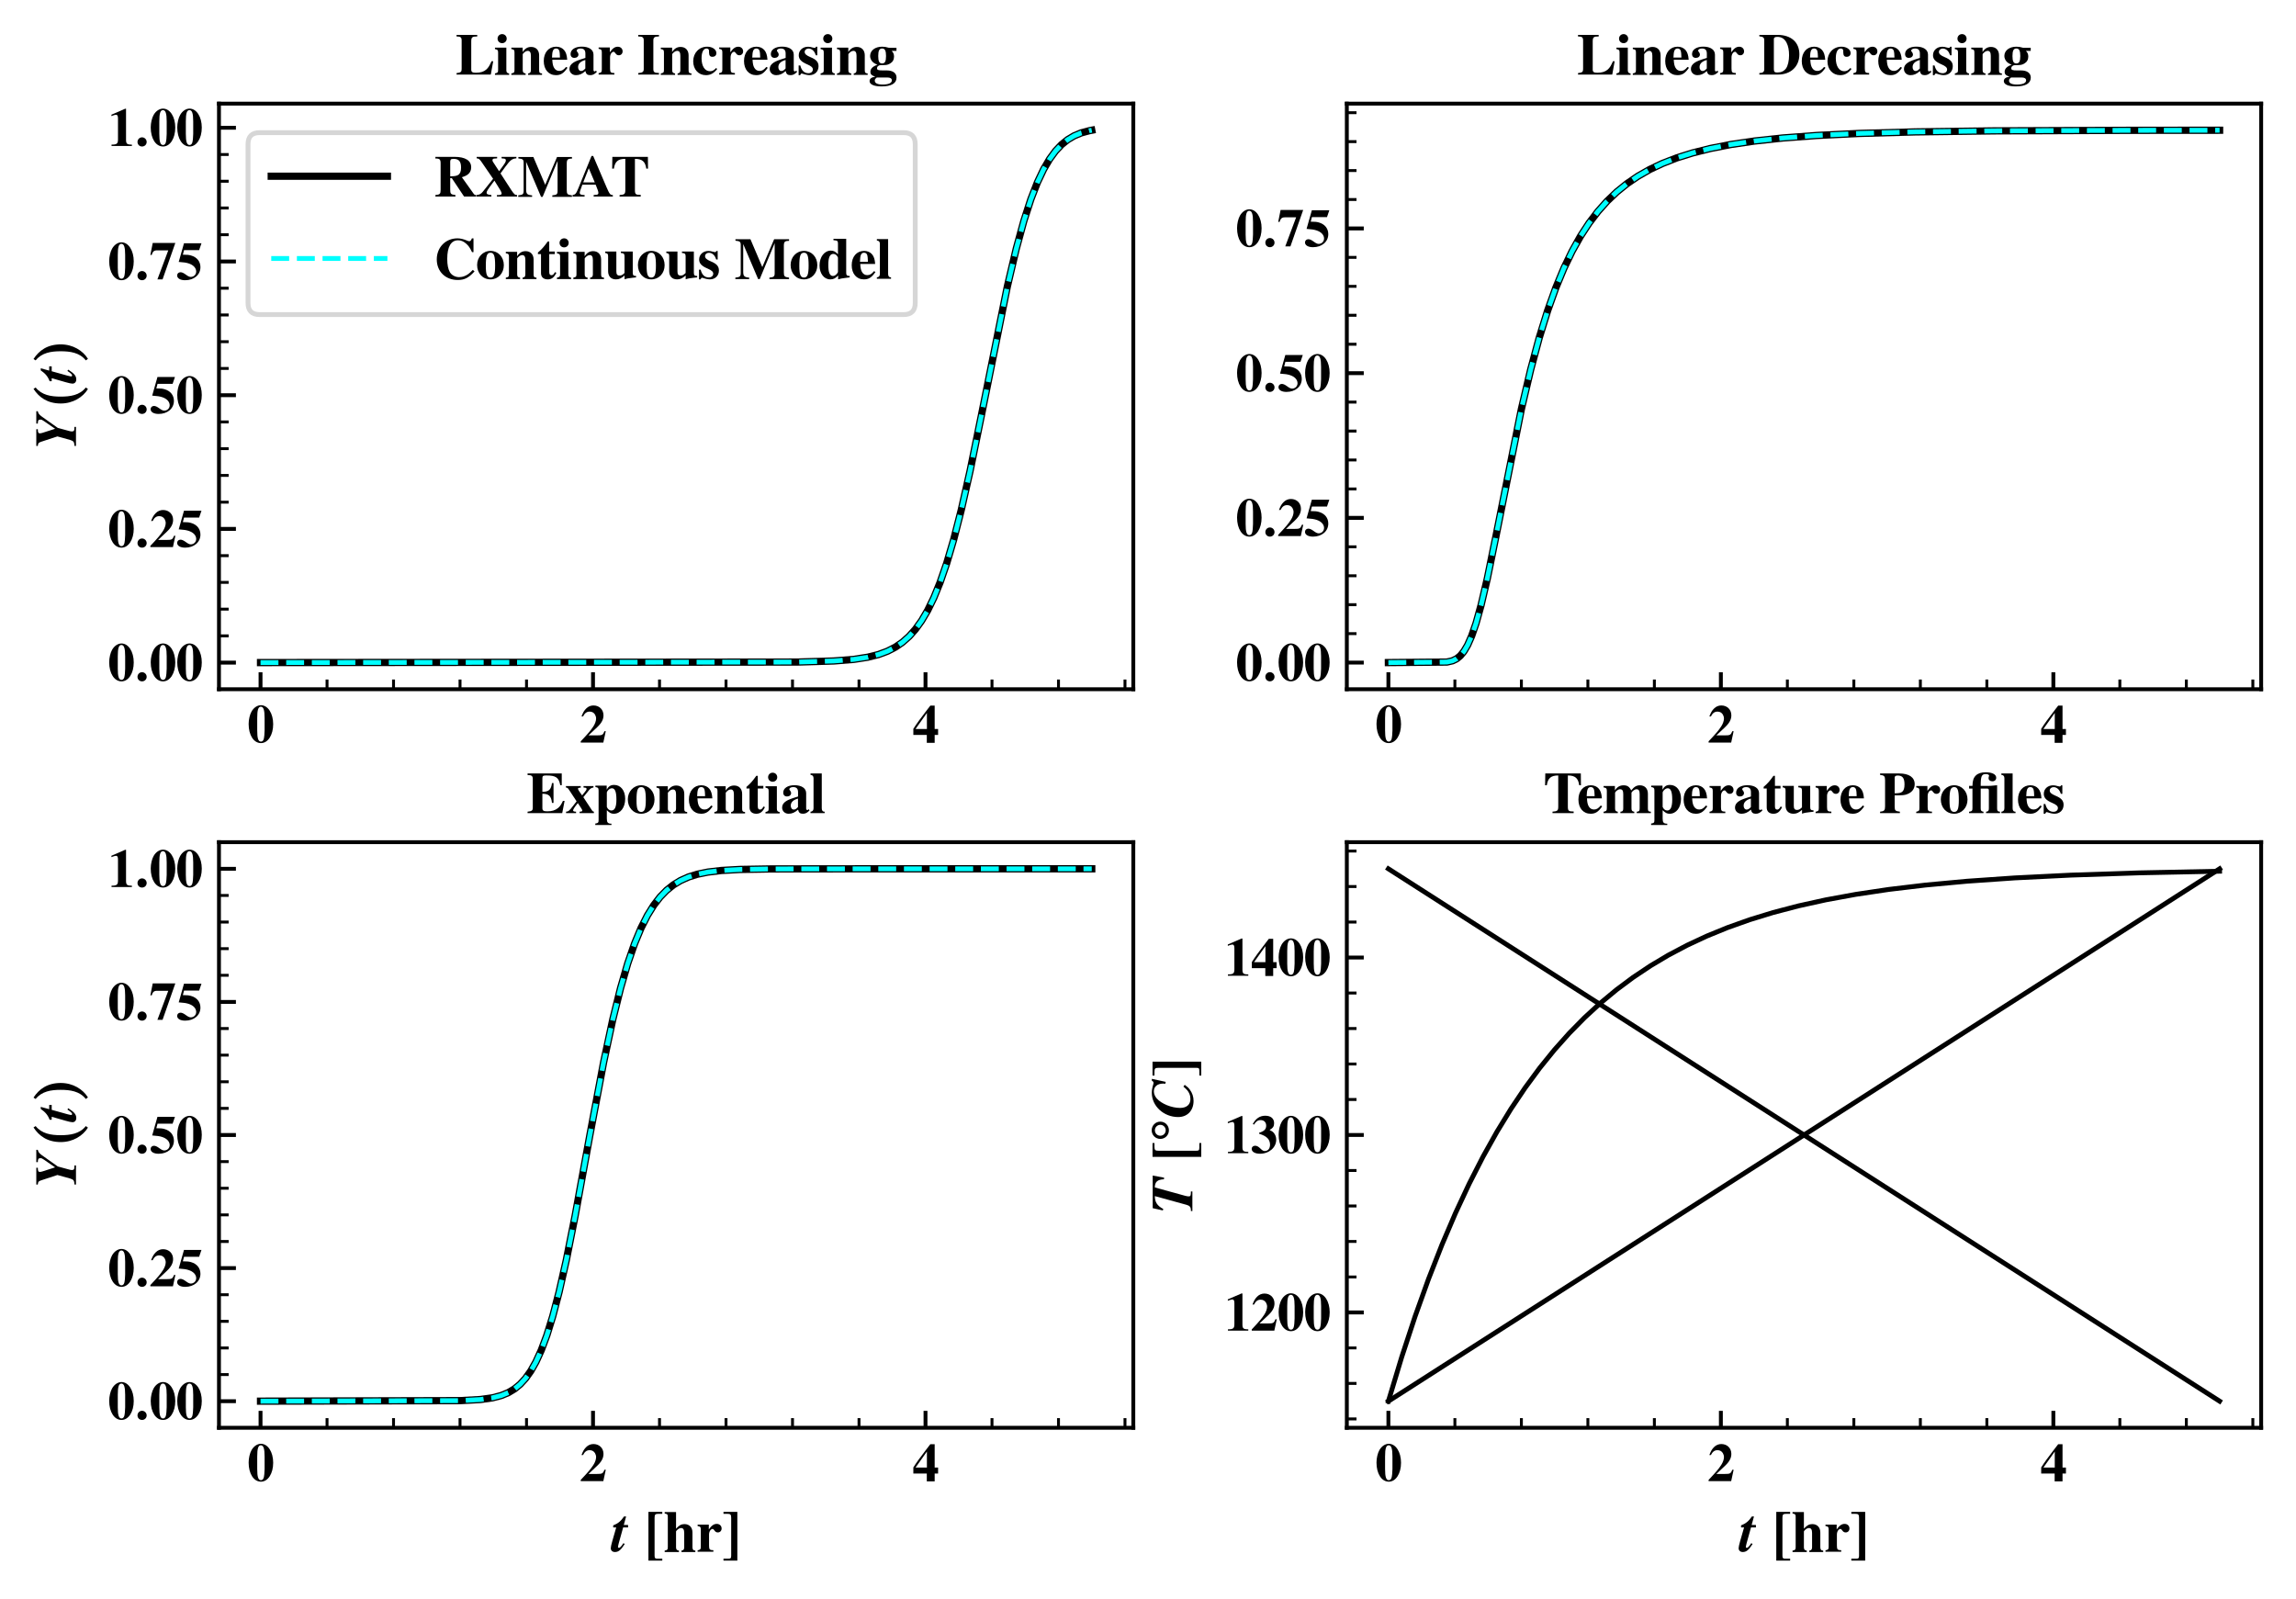 <?xml version="1.0" encoding="utf-8" standalone="no"?>
<!DOCTYPE svg PUBLIC "-//W3C//DTD SVG 1.1//EN"
  "http://www.w3.org/Graphics/SVG/1.1/DTD/svg11.dtd">
<svg xmlns:xlink="http://www.w3.org/1999/xlink" width="474.4pt" height="330.4pt" viewBox="0 0 474.4 330.4" xmlns="http://www.w3.org/2000/svg" version="1.1">
 <defs>
  <style type="text/css">*{stroke-linejoin: round; stroke-linecap: butt}</style>
 </defs>
 <g id="figure_1">
  <g id="patch_1">
   <path d="M 0 330.4 
L 474.4 330.4 
L 474.4 0 
L 0 0 
z
" style="fill: #ffffff"/>
  </g>
  <g id="axes_1">
   <g id="patch_2">
    <path d="M 45.245 142.398 
L 234.163 142.398 
L 234.163 21.407 
L 45.245 21.407 
z
" style="fill: #ffffff"/>
   </g>
   <g id="matplotlib.axis_1">
    <g id="xtick_1">
     <g id="line2d_1">
      <defs>
       <path id="m2faad618d6" d="M 0 0 
L 0 -3.5 
" style="stroke: #000000; stroke-width: 0.8"/>
      </defs>
      <g>
       <use xlink:href="#m2faad618d6" x="53.832" y="142.398" style="stroke: #000000; stroke-width: 0.8"/>
      </g>
     </g>
     <g id="text_1">
      <!-- $\mathdefault{0}$ -->
      <g transform="translate(51.105 153.421) scale(0.11 -0.11)">
       <defs>
        <path id="TeXGyreTermesX-Bold-30" d="M 3046 2166 
C 3046 3440 2426 4403 1600 4403 
C 1184 4403 762 4123 499 3664 
C 294 3313 154 2714 154 2185 
C 154 873 755 -64 1606 -64 
C 2432 -64 3046 886 3046 2166 
z
M 2035 1434 
C 2035 1058 1984 561 1926 389 
C 1856 203 1754 114 1606 114 
C 1286 114 1165 491 1165 1434 
L 1165 2892 
C 1165 3855 1286 4224 1594 4224 
C 1907 4224 2035 3829 2035 2892 
L 2035 1434 
z
" transform="scale(0.016)"/>
       </defs>
       <use xlink:href="#TeXGyreTermesX-Bold-30" transform="scale(0.996)"/>
      </g>
     </g>
    </g>
    <g id="xtick_2">
     <g id="line2d_2">
      <g>
       <use xlink:href="#m2faad618d6" x="122.53" y="142.398" style="stroke: #000000; stroke-width: 0.8"/>
      </g>
     </g>
     <g id="text_2">
      <!-- $\mathdefault{2}$ -->
      <g transform="translate(119.802 153.421) scale(0.11 -0.11)">
       <defs>
        <path id="TeXGyreTermesX-Bold-32" d="M 3059 1341 
L 2906 1341 
C 2720 884 2643 846 1990 846 
L 1024 846 
L 2061 1824 
C 2566 2301 2790 2726 2790 3210 
C 2790 3889 2298 4373 1606 4373 
C 1286 4373 979 4245 755 4016 
C 506 3768 378 3552 198 3075 
L 378 3075 
C 576 3469 813 3648 1158 3648 
C 1440 3648 1651 3527 1792 3298 
C 1869 3164 1920 2987 1920 2841 
C 1920 2561 1798 2211 1594 1900 
C 1267 1405 1043 1137 109 146 
L 109 0 
L 2771 0 
L 3059 1341 
z
" transform="scale(0.016)"/>
       </defs>
       <use xlink:href="#TeXGyreTermesX-Bold-32" transform="scale(0.996)"/>
      </g>
     </g>
    </g>
    <g id="xtick_3">
     <g id="line2d_3">
      <g>
       <use xlink:href="#m2faad618d6" x="191.227" y="142.398" style="stroke: #000000; stroke-width: 0.8"/>
      </g>
     </g>
     <g id="text_3">
      <!-- $\mathdefault{4}$ -->
      <g transform="translate(188.5 153.421) scale(0.11 -0.11)">
       <defs>
        <path id="TeXGyreTermesX-Bold-34" d="M 3040 896 
L 3040 1602 
L 2637 1602 
L 2637 4352 
L 2125 4352 
L 1747 3863 
C 928 2803 506 2219 122 1615 
L 122 896 
L 1709 896 
L 1709 -32 
L 2637 -32 
L 2637 896 
L 3040 896 
z
M 1722 1602 
L 384 1602 
L 1722 3488 
L 1722 1602 
z
" transform="scale(0.016)"/>
       </defs>
       <use xlink:href="#TeXGyreTermesX-Bold-34" transform="scale(0.996)"/>
      </g>
     </g>
    </g>
    <g id="xtick_4">
     <g id="line2d_4">
      <defs>
       <path id="m6995abbc3b" d="M 0 0 
L 0 -2 
" style="stroke: #000000; stroke-width: 0.6"/>
      </defs>
      <g>
       <use xlink:href="#m6995abbc3b" x="67.572" y="142.398" style="stroke: #000000; stroke-width: 0.6"/>
      </g>
     </g>
    </g>
    <g id="xtick_5">
     <g id="line2d_5">
      <g>
       <use xlink:href="#m6995abbc3b" x="81.311" y="142.398" style="stroke: #000000; stroke-width: 0.6"/>
      </g>
     </g>
    </g>
    <g id="xtick_6">
     <g id="line2d_6">
      <g>
       <use xlink:href="#m6995abbc3b" x="95.051" y="142.398" style="stroke: #000000; stroke-width: 0.6"/>
      </g>
     </g>
    </g>
    <g id="xtick_7">
     <g id="line2d_7">
      <g>
       <use xlink:href="#m6995abbc3b" x="108.79" y="142.398" style="stroke: #000000; stroke-width: 0.6"/>
      </g>
     </g>
    </g>
    <g id="xtick_8">
     <g id="line2d_8">
      <g>
       <use xlink:href="#m6995abbc3b" x="136.269" y="142.398" style="stroke: #000000; stroke-width: 0.6"/>
      </g>
     </g>
    </g>
    <g id="xtick_9">
     <g id="line2d_9">
      <g>
       <use xlink:href="#m6995abbc3b" x="150.009" y="142.398" style="stroke: #000000; stroke-width: 0.6"/>
      </g>
     </g>
    </g>
    <g id="xtick_10">
     <g id="line2d_10">
      <g>
       <use xlink:href="#m6995abbc3b" x="163.748" y="142.398" style="stroke: #000000; stroke-width: 0.6"/>
      </g>
     </g>
    </g>
    <g id="xtick_11">
     <g id="line2d_11">
      <g>
       <use xlink:href="#m6995abbc3b" x="177.488" y="142.398" style="stroke: #000000; stroke-width: 0.6"/>
      </g>
     </g>
    </g>
    <g id="xtick_12">
     <g id="line2d_12">
      <g>
       <use xlink:href="#m6995abbc3b" x="204.966" y="142.398" style="stroke: #000000; stroke-width: 0.6"/>
      </g>
     </g>
    </g>
    <g id="xtick_13">
     <g id="line2d_13">
      <g>
       <use xlink:href="#m6995abbc3b" x="218.706" y="142.398" style="stroke: #000000; stroke-width: 0.6"/>
      </g>
     </g>
    </g>
    <g id="xtick_14">
     <g id="line2d_14">
      <g>
       <use xlink:href="#m6995abbc3b" x="232.445" y="142.398" style="stroke: #000000; stroke-width: 0.6"/>
      </g>
     </g>
    </g>
   </g>
   <g id="matplotlib.axis_2">
    <g id="ytick_1">
     <g id="line2d_15">
      <defs>
       <path id="m47eba5bdff" d="M 0 0 
L 3.5 0 
" style="stroke: #000000; stroke-width: 0.8"/>
      </defs>
      <g>
       <use xlink:href="#m47eba5bdff" x="45.245" y="136.905" style="stroke: #000000; stroke-width: 0.8"/>
      </g>
     </g>
     <g id="text_4">
      <!-- $\mathdefault{0.00}$ -->
      <g transform="translate(22.294 140.666) scale(0.11 -0.11)">
       <defs>
        <path id="NewTXBMI-93" d="M 1344 473 
C 1344 768 1101 1017 800 1017 
C 493 1017 262 761 262 473 
C 262 173 493 -64 800 -64 
C 1101 -64 1344 166 1344 473 
z
" transform="scale(0.016)"/>
       </defs>
       <use xlink:href="#TeXGyreTermesX-Bold-30" transform="scale(0.996)"/>
       <use xlink:href="#NewTXBMI-93" transform="translate(51.407 0) scale(0.996)"/>
       <use xlink:href="#TeXGyreTermesX-Bold-30" transform="translate(78.007 0) scale(0.996)"/>
       <use xlink:href="#TeXGyreTermesX-Bold-30" transform="translate(127.821 0) scale(0.996)"/>
      </g>
     </g>
    </g>
    <g id="ytick_2">
     <g id="line2d_16">
      <g>
       <use xlink:href="#m47eba5bdff" x="45.245" y="109.277" style="stroke: #000000; stroke-width: 0.8"/>
      </g>
     </g>
     <g id="text_5">
      <!-- $\mathdefault{0.25}$ -->
      <g transform="translate(22.294 113.039) scale(0.11 -0.11)">
       <defs>
        <path id="TeXGyreTermesX-Bold-35" d="M 3008 4288 
L 947 4288 
L 326 2093 
C 934 2049 1197 2010 1478 1921 
C 2048 1743 2387 1381 2387 960 
C 2387 604 2106 324 1747 324 
C 1600 324 1427 400 1171 591 
C 896 795 704 877 538 877 
C 307 877 141 718 141 496 
C 141 159 512 -64 1082 -64 
C 2138 -64 2886 575 2886 1476 
C 2886 2140 2477 2652 1779 2850 
C 1536 2920 1338 2946 813 2946 
L 954 3481 
L 2733 3481 
L 3008 4288 
z
" transform="scale(0.016)"/>
       </defs>
       <use xlink:href="#TeXGyreTermesX-Bold-30" transform="scale(0.996)"/>
       <use xlink:href="#NewTXBMI-93" transform="translate(51.407 0) scale(0.996)"/>
       <use xlink:href="#TeXGyreTermesX-Bold-32" transform="translate(78.007 0) scale(0.996)"/>
       <use xlink:href="#TeXGyreTermesX-Bold-35" transform="translate(127.821 0) scale(0.996)"/>
      </g>
     </g>
    </g>
    <g id="ytick_3">
     <g id="line2d_17">
      <g>
       <use xlink:href="#m47eba5bdff" x="45.245" y="81.65" style="stroke: #000000; stroke-width: 0.8"/>
      </g>
     </g>
     <g id="text_6">
      <!-- $\mathdefault{0.50}$ -->
      <g transform="translate(22.294 85.412) scale(0.11 -0.11)">
       <use xlink:href="#TeXGyreTermesX-Bold-30" transform="scale(0.996)"/>
       <use xlink:href="#NewTXBMI-93" transform="translate(51.407 0) scale(0.996)"/>
       <use xlink:href="#TeXGyreTermesX-Bold-35" transform="translate(78.007 0) scale(0.996)"/>
       <use xlink:href="#TeXGyreTermesX-Bold-30" transform="translate(127.821 0) scale(0.996)"/>
      </g>
     </g>
    </g>
    <g id="ytick_4">
     <g id="line2d_18">
      <g>
       <use xlink:href="#m47eba5bdff" x="45.245" y="54.023" style="stroke: #000000; stroke-width: 0.8"/>
      </g>
     </g>
     <g id="text_7">
      <!-- $\mathdefault{0.75}$ -->
      <g transform="translate(22.294 57.784) scale(0.11 -0.11)">
       <defs>
        <path id="TeXGyreTermesX-Bold-37" d="M 3053 4327 
L 390 4327 
L 109 2916 
L 269 2916 
C 390 3322 544 3456 896 3456 
L 2221 3456 
L 941 32 
L 1549 32 
L 3053 4327 
z
" transform="scale(0.016)"/>
       </defs>
       <use xlink:href="#TeXGyreTermesX-Bold-30" transform="scale(0.996)"/>
       <use xlink:href="#NewTXBMI-93" transform="translate(51.407 0) scale(0.996)"/>
       <use xlink:href="#TeXGyreTermesX-Bold-37" transform="translate(78.007 0) scale(0.996)"/>
       <use xlink:href="#TeXGyreTermesX-Bold-35" transform="translate(127.821 0) scale(0.996)"/>
      </g>
     </g>
    </g>
    <g id="ytick_5">
     <g id="line2d_19">
      <g>
       <use xlink:href="#m47eba5bdff" x="45.245" y="26.395" style="stroke: #000000; stroke-width: 0.8"/>
      </g>
     </g>
     <g id="text_8">
      <!-- $\mathdefault{1.00}$ -->
      <g transform="translate(22.294 30.157) scale(0.11 -0.11)">
       <defs>
        <path id="TeXGyreTermesX-Bold-31" d="M 2829 0 
L 2829 159 
C 2246 159 2138 255 2138 746 
L 2138 4384 
L 2029 4384 
L 416 3686 
L 416 3521 
C 474 3540 525 3559 544 3572 
C 717 3635 877 3680 960 3680 
C 1120 3680 1190 3540 1190 3241 
L 1190 790 
C 1190 267 1062 159 429 159 
L 429 0 
L 2829 0 
z
" transform="scale(0.016)"/>
       </defs>
       <use xlink:href="#TeXGyreTermesX-Bold-31" transform="scale(0.996)"/>
       <use xlink:href="#NewTXBMI-93" transform="translate(51.407 0) scale(0.996)"/>
       <use xlink:href="#TeXGyreTermesX-Bold-30" transform="translate(78.007 0) scale(0.996)"/>
       <use xlink:href="#TeXGyreTermesX-Bold-30" transform="translate(127.821 0) scale(0.996)"/>
      </g>
     </g>
    </g>
    <g id="ytick_6">
     <g id="line2d_20">
      <defs>
       <path id="mf8bb6154aa" d="M 0 0 
L 2 0 
" style="stroke: #000000; stroke-width: 0.6"/>
      </defs>
      <g>
       <use xlink:href="#mf8bb6154aa" x="45.245" y="131.379" style="stroke: #000000; stroke-width: 0.6"/>
      </g>
     </g>
    </g>
    <g id="ytick_7">
     <g id="line2d_21">
      <g>
       <use xlink:href="#mf8bb6154aa" x="45.245" y="125.854" style="stroke: #000000; stroke-width: 0.6"/>
      </g>
     </g>
    </g>
    <g id="ytick_8">
     <g id="line2d_22">
      <g>
       <use xlink:href="#mf8bb6154aa" x="45.245" y="120.328" style="stroke: #000000; stroke-width: 0.6"/>
      </g>
     </g>
    </g>
    <g id="ytick_9">
     <g id="line2d_23">
      <g>
       <use xlink:href="#mf8bb6154aa" x="45.245" y="114.803" style="stroke: #000000; stroke-width: 0.6"/>
      </g>
     </g>
    </g>
    <g id="ytick_10">
     <g id="line2d_24">
      <g>
       <use xlink:href="#mf8bb6154aa" x="45.245" y="103.752" style="stroke: #000000; stroke-width: 0.6"/>
      </g>
     </g>
    </g>
    <g id="ytick_11">
     <g id="line2d_25">
      <g>
       <use xlink:href="#mf8bb6154aa" x="45.245" y="98.227" style="stroke: #000000; stroke-width: 0.6"/>
      </g>
     </g>
    </g>
    <g id="ytick_12">
     <g id="line2d_26">
      <g>
       <use xlink:href="#mf8bb6154aa" x="45.245" y="92.701" style="stroke: #000000; stroke-width: 0.6"/>
      </g>
     </g>
    </g>
    <g id="ytick_13">
     <g id="line2d_27">
      <g>
       <use xlink:href="#mf8bb6154aa" x="45.245" y="87.176" style="stroke: #000000; stroke-width: 0.6"/>
      </g>
     </g>
    </g>
    <g id="ytick_14">
     <g id="line2d_28">
      <g>
       <use xlink:href="#mf8bb6154aa" x="45.245" y="76.125" style="stroke: #000000; stroke-width: 0.6"/>
      </g>
     </g>
    </g>
    <g id="ytick_15">
     <g id="line2d_29">
      <g>
       <use xlink:href="#mf8bb6154aa" x="45.245" y="70.599" style="stroke: #000000; stroke-width: 0.6"/>
      </g>
     </g>
    </g>
    <g id="ytick_16">
     <g id="line2d_30">
      <g>
       <use xlink:href="#mf8bb6154aa" x="45.245" y="65.074" style="stroke: #000000; stroke-width: 0.6"/>
      </g>
     </g>
    </g>
    <g id="ytick_17">
     <g id="line2d_31">
      <g>
       <use xlink:href="#mf8bb6154aa" x="45.245" y="59.548" style="stroke: #000000; stroke-width: 0.6"/>
      </g>
     </g>
    </g>
    <g id="ytick_18">
     <g id="line2d_32">
      <g>
       <use xlink:href="#mf8bb6154aa" x="45.245" y="48.497" style="stroke: #000000; stroke-width: 0.6"/>
      </g>
     </g>
    </g>
    <g id="ytick_19">
     <g id="line2d_33">
      <g>
       <use xlink:href="#mf8bb6154aa" x="45.245" y="42.972" style="stroke: #000000; stroke-width: 0.6"/>
      </g>
     </g>
    </g>
    <g id="ytick_20">
     <g id="line2d_34">
      <g>
       <use xlink:href="#mf8bb6154aa" x="45.245" y="37.446" style="stroke: #000000; stroke-width: 0.6"/>
      </g>
     </g>
    </g>
    <g id="ytick_21">
     <g id="line2d_35">
      <g>
       <use xlink:href="#mf8bb6154aa" x="45.245" y="31.921" style="stroke: #000000; stroke-width: 0.6"/>
      </g>
     </g>
    </g>
    <g id="text_9">
     <!-- $Y(t)$ -->
     <g transform="translate(15.7 93.033) rotate(-90) scale(0.12 -0.12)">
      <defs>
       <path id="NewTXBMI-5f" d="M 4218 4127 
L 4218 4288 
L 2886 4288 
L 2886 4121 
C 3226 4121 3315 4063 3315 3838 
C 3315 3722 3283 3645 3149 3452 
L 2323 2256 
L 2163 2751 
L 2042 3130 
C 1894 3555 1830 3780 1830 3896 
C 1830 4076 1926 4121 2278 4121 
L 2278 4288 
L 467 4288 
L 467 4127 
C 794 4082 813 4063 934 3723 
L 1498 2006 
L 1114 622 
C 998 256 909 192 467 160 
L 467 0 
L 2528 0 
L 2528 166 
C 2112 166 2035 211 2035 449 
C 2035 533 2042 578 2086 739 
L 2419 1966 
L 3635 3683 
C 3853 3978 3974 4075 4218 4127 
z
" transform="scale(0.016)"/>
       <path id="txbsys-b9" d="M 2016 4589 
C 1088 3987 435 3078 435 1645 
C 435 326 1114 -749 1997 -1293 
L 2163 -1062 
C 1318 -397 1178 634 1178 1664 
C 1178 2701 1338 3693 2163 4358 
L 2016 4589 
z
" transform="scale(0.016)"/>
       <path id="NewTXBMI-74" d="M 1440 837 
L 1299 926 
C 1082 588 915 415 813 415 
C 762 415 710 460 710 511 
C 710 632 826 1073 1056 1864 
L 1267 2624 
L 1798 2624 
L 1798 2893 
L 1338 2893 
L 1587 3808 
L 1363 3808 
C 1018 3303 698 3037 192 2848 
L 192 2624 
L 518 2624 
L 83 1105 
C -13 773 -70 499 -70 383 
C -70 135 109 -32 378 -32 
C 762 -32 1018 180 1440 837 
z
" transform="scale(0.016)"/>
       <path id="txbsys-ba" d="M 582 4589 
L 435 4358 
C 1261 3693 1421 2701 1421 1664 
C 1421 634 1280 -397 435 -1062 
L 602 -1293 
C 1485 -749 2163 326 2163 1645 
C 2163 3078 1510 3987 582 4589 
z
" transform="scale(0.016)"/>
      </defs>
      <use xlink:href="#NewTXBMI-5f" transform="scale(0.996)"/>
      <use xlink:href="#txbsys-b9" transform="translate(73.624 0) scale(0.996)"/>
      <use xlink:href="#NewTXBMI-74" transform="translate(115.865 0) scale(0.996)"/>
      <use xlink:href="#txbsys-ba" transform="translate(147.846 0) scale(0.996)"/>
     </g>
    </g>
   </g>
   <g id="line2d_36">
    <path d="M 53.832 136.898 
L 164.8 136.787 
L 172.278 136.565 
L 176.415 136.233 
L 179.302 135.787 
L 181.544 135.223 
L 183.404 134.531 
L 185.023 133.693 
L 186.485 132.686 
L 187.845 131.478 
L 189.145 130.021 
L 190.413 128.261 
L 191.673 126.12 
L 192.946 123.508 
L 194.251 120.306 
L 195.61 116.365 
L 197.052 111.474 
L 198.625 105.322 
L 200.427 97.336 
L 202.759 85.901 
L 208.138 59.187 
L 209.974 51.403 
L 211.558 45.618 
L 212.999 41.164 
L 214.347 37.694 
L 215.632 34.98 
L 216.877 32.853 
L 218.103 31.187 
L 219.333 29.882 
L 220.597 28.861 
L 221.933 28.067 
L 223.398 27.457 
L 225.083 27.002 
L 225.576 26.907 
L 225.576 26.907 
" clip-path="url(#pff9d1ea1ef)" style="fill: none; stroke: #000000; stroke-width: 1.5; stroke-linecap: square"/>
   </g>
   <g id="line2d_37">
    <path d="M 53.832 136.898 
L 164.8 136.787 
L 172.28 136.565 
L 176.417 136.233 
L 179.302 135.788 
L 181.545 135.223 
L 183.405 134.53 
L 185.025 133.692 
L 186.486 132.686 
L 187.847 131.477 
L 189.147 130.02 
L 190.414 128.259 
L 191.675 126.118 
L 192.948 123.506 
L 194.253 120.304 
L 195.611 116.363 
L 197.054 111.471 
L 198.627 105.319 
L 200.429 97.332 
L 202.761 85.897 
L 208.138 59.19 
L 209.974 51.406 
L 211.558 45.621 
L 212.999 41.167 
L 214.347 37.696 
L 215.632 34.982 
L 216.877 32.854 
L 218.103 31.188 
L 219.333 29.883 
L 220.597 28.862 
L 221.931 28.068 
L 223.396 27.458 
L 225.079 27.003 
L 225.576 26.907 
L 225.576 26.907 
" clip-path="url(#pff9d1ea1ef)" style="fill: none; stroke-dasharray: 3.7,1.6; stroke-dashoffset: 0; stroke: #00ffff"/>
   </g>
   <g id="patch_3">
    <path d="M 45.245 142.398 
L 45.245 21.407 
" style="fill: none; stroke: #000000; stroke-width: 0.8; stroke-linejoin: miter; stroke-linecap: square"/>
   </g>
   <g id="patch_4">
    <path d="M 234.163 142.398 
L 234.163 21.407 
" style="fill: none; stroke: #000000; stroke-width: 0.8; stroke-linejoin: miter; stroke-linecap: square"/>
   </g>
   <g id="patch_5">
    <path d="M 45.245 142.398 
L 234.163 142.398 
" style="fill: none; stroke: #000000; stroke-width: 0.8; stroke-linejoin: miter; stroke-linecap: square"/>
   </g>
   <g id="patch_6">
    <path d="M 45.245 21.407 
L 234.163 21.407 
" style="fill: none; stroke: #000000; stroke-width: 0.8; stroke-linejoin: miter; stroke-linecap: square"/>
   </g>
   <g id="text_10">
    <!-- \textbf{Linear Increasing} -->
    <g transform="translate(94.101 15.407) scale(0.12 -0.12)">
     <defs>
      <path id="TeXGyreTermesX-Bold-4c" d="M 4083 1441 
L 3898 1441 
C 3680 946 3558 749 3334 546 
C 3072 312 2714 197 2214 197 
C 1824 197 1709 280 1709 553 
L 1709 3557 
C 1709 4034 1798 4117 2355 4117 
L 2355 4288 
L 122 4288 
L 122 4117 
C 557 4117 672 4015 672 3691 
L 672 611 
C 672 286 589 216 122 159 
L 122 0 
L 3821 0 
L 4083 1441 
z
" transform="scale(0.016)"/>
      <path id="TeXGyreTermesX-Bold-69" d="M 1632 -32 
L 1632 121 
C 1408 152 1331 241 1331 484 
L 1331 2908 
L 102 2908 
L 102 2755 
C 384 2698 442 2641 442 2379 
L 442 503 
C 442 241 397 191 102 121 
L 102 -32 
L 1632 -32 
z
M 1370 3882 
C 1370 4162 1152 4372 877 4372 
C 602 4372 384 4162 384 3882 
C 384 3602 602 3392 877 3392 
C 1152 3392 1370 3602 1370 3882 
z
" transform="scale(0.016)"/>
      <path id="TeXGyreTermesX-Bold-6e" d="M 3450 -32 
L 3450 121 
C 3200 140 3136 216 3136 484 
L 3136 2086 
C 3136 2635 2797 2986 2272 2986 
C 1888 2986 1594 2808 1357 2432 
L 1357 2910 
L 134 2910 
L 134 2757 
C 416 2713 474 2649 474 2381 
L 474 503 
C 474 235 422 178 134 121 
L 134 -32 
L 1677 -32 
L 1677 121 
C 1440 152 1363 249 1363 485 
L 1363 2190 
C 1363 2216 1408 2279 1472 2336 
C 1613 2484 1766 2560 1914 2560 
C 2138 2560 2246 2387 2246 2030 
L 2246 484 
C 2246 249 2163 146 1946 121 
L 1946 -32 
L 3450 -32 
z
" transform="scale(0.016)"/>
      <path id="TeXGyreTermesX-Bold-65" d="M 2726 736 
L 2573 826 
C 2310 510 2118 394 1843 394 
C 1600 394 1408 504 1280 723 
C 1158 930 1107 1149 1082 1600 
L 2694 1600 
C 2656 2115 2560 2400 2362 2642 
C 2157 2883 1856 3013 1498 3013 
C 698 3013 160 2388 160 1465 
C 160 543 685 -64 1478 -64 
C 1997 -64 2310 134 2726 736 
z
M 1907 1835 
L 1050 1835 
C 1069 2571 1184 2816 1498 2816 
C 1683 2816 1798 2718 1850 2528 
C 1882 2411 1894 2240 1907 1928 
L 1907 1835 
z
" transform="scale(0.016)"/>
      <path id="TeXGyreTermesX-Bold-61" d="M 3123 297 
L 3027 430 
L 2963 366 
C 2944 347 2925 341 2893 341 
C 2803 341 2758 392 2758 499 
L 2758 2152 
C 2758 2689 2272 3019 1491 3019 
C 768 3019 282 2696 282 2221 
C 282 1955 435 1803 698 1803 
C 954 1803 1133 1955 1133 2170 
C 1133 2259 1101 2341 1018 2442 
C 960 2506 941 2543 941 2581 
C 941 2714 1114 2816 1344 2816 
C 1722 2816 1882 2645 1882 2259 
L 1882 1797 
C 1133 1569 832 1455 589 1296 
C 301 1107 160 885 160 607 
C 160 221 454 -64 864 -64 
C 1235 -64 1530 63 1882 380 
C 1952 57 2093 -64 2406 -64 
C 2682 -64 2880 38 3123 297 
z
M 1875 658 
C 1702 462 1574 386 1421 386 
C 1229 386 1094 556 1094 810 
C 1094 1176 1363 1436 1875 1575 
L 1875 658 
z
" transform="scale(0.016)"/>
      <path id="TeXGyreTermesX-Bold-72" d="M 2778 2512 
C 2778 2798 2560 3008 2259 3008 
C 1939 3008 1696 2836 1395 2410 
L 1395 2932 
L 186 2932 
L 186 2779 
C 461 2741 531 2658 531 2404 
L 531 533 
C 531 272 467 203 186 152 
L 186 0 
L 1888 0 
L 1888 165 
C 1498 165 1421 248 1421 645 
L 1421 1854 
C 1421 2186 1600 2461 1811 2461 
C 1862 2461 1920 2417 1990 2315 
C 2112 2143 2208 2086 2374 2086 
C 2611 2086 2778 2264 2778 2512 
z
" transform="scale(0.016)"/>
      <path id="TeXGyreTermesX-Bold-49" d="M 2368 0 
L 2368 172 
C 1882 172 1760 261 1760 594 
L 1760 3683 
C 1760 4015 1894 4117 2368 4117 
L 2368 4288 
L 128 4288 
L 128 4117 
C 589 4117 723 4022 723 3697 
L 723 612 
C 723 293 608 204 128 159 
L 128 0 
L 2368 0 
z
" transform="scale(0.016)"/>
      <path id="TeXGyreTermesX-Bold-63" d="M 2752 601 
L 2637 715 
C 2400 450 2234 362 1971 362 
C 1414 362 1062 911 1062 1769 
C 1062 2418 1267 2816 1600 2816 
C 1702 2816 1798 2765 1837 2696 
C 1869 2639 1869 2639 1869 2374 
C 1875 2059 1984 1920 2227 1920 
C 2496 1920 2662 2072 2662 2318 
C 2662 2710 2234 3013 1677 3013 
C 800 3013 160 2349 160 1433 
C 160 555 730 -64 1530 -64 
C 2022 -64 2381 132 2752 601 
z
" transform="scale(0.016)"/>
      <path id="TeXGyreTermesX-Bold-73" d="M 2310 899 
C 2310 1348 2067 1627 1427 1887 
C 992 2070 813 2228 813 2444 
C 813 2653 992 2811 1235 2811 
C 1408 2811 1574 2741 1715 2608 
C 1850 2481 1920 2360 2016 2086 
L 2176 2086 
L 2176 3008 
L 2035 3008 
C 1997 2913 1958 2881 1875 2881 
C 1837 2881 1779 2893 1677 2922 
C 1472 2985 1325 3008 1178 3008 
C 595 3008 173 2617 173 2086 
C 173 1669 435 1378 1082 1107 
C 1523 917 1696 759 1696 557 
C 1696 311 1504 146 1216 146 
C 768 146 474 432 339 986 
L 160 986 
L 160 -64 
L 320 -64 
C 390 70 429 114 486 114 
C 518 114 570 102 634 77 
C 819 4 1146 -64 1325 -64 
C 1907 -64 2310 328 2310 899 
z
" transform="scale(0.016)"/>
      <path id="TeXGyreTermesX-Bold-67" d="M 3091 -328 
C 3091 158 2694 448 2042 448 
L 1626 448 
C 1114 448 986 495 986 680 
C 986 878 1165 1024 1421 1024 
L 1709 1024 
C 2010 1024 2170 1063 2387 1188 
C 2675 1352 2822 1610 2822 1943 
C 2822 2195 2746 2384 2566 2560 
L 3085 2560 
L 3085 2897 
L 2253 2897 
C 1971 2982 1792 3013 1536 3013 
C 774 3013 237 2601 237 2009 
C 237 1797 320 1591 467 1417 
C 608 1267 730 1187 1030 1062 
C 525 886 269 639 269 301 
C 269 35 384 -83 794 -232 
C 390 -288 179 -445 179 -703 
C 179 -1067 659 -1280 1466 -1280 
C 2528 -1280 3091 -952 3091 -328 
z
M 2586 -627 
C 2586 -914 2234 -1077 1600 -1077 
C 1037 -1077 742 -933 742 -659 
C 742 -527 787 -458 966 -315 
L 2074 -315 
C 2419 -315 2586 -421 2586 -627 
z
M 1958 2003 
C 1958 1425 1837 1202 1536 1202 
C 1229 1202 1114 1425 1114 2003 
C 1114 2587 1235 2816 1536 2816 
C 1837 2816 1958 2580 1958 2003 
z
" transform="scale(0.016)"/>
     </defs>
     <use xlink:href="#TeXGyreTermesX-Bold-4c" transform="scale(0.996)"/>
     <use xlink:href="#TeXGyreTermesX-Bold-69" transform="translate(66.451 0) scale(0.996)"/>
     <use xlink:href="#TeXGyreTermesX-Bold-6e" transform="translate(94.147 0) scale(0.996)"/>
     <use xlink:href="#TeXGyreTermesX-Bold-65" transform="translate(149.539 0) scale(0.996)"/>
     <use xlink:href="#TeXGyreTermesX-Bold-61" transform="translate(193.773 0) scale(0.996)"/>
     <use xlink:href="#TeXGyreTermesX-Bold-72" transform="translate(243.587 0) scale(0.996)"/>
     <use xlink:href="#TeXGyreTermesX-Bold-49" transform="translate(312.727 0) scale(0.996)"/>
     <use xlink:href="#TeXGyreTermesX-Bold-6e" transform="translate(351.482 0) scale(0.996)"/>
     <use xlink:href="#TeXGyreTermesX-Bold-63" transform="translate(406.874 0) scale(0.996)"/>
     <use xlink:href="#TeXGyreTermesX-Bold-72" transform="translate(451.108 0) scale(0.996)"/>
     <use xlink:href="#TeXGyreTermesX-Bold-65" transform="translate(494.346 0) scale(0.996)"/>
     <use xlink:href="#TeXGyreTermesX-Bold-61" transform="translate(538.58 0) scale(0.996)"/>
     <use xlink:href="#TeXGyreTermesX-Bold-73" transform="translate(588.394 0) scale(0.996)"/>
     <use xlink:href="#TeXGyreTermesX-Bold-69" transform="translate(627.148 0) scale(0.996)"/>
     <use xlink:href="#TeXGyreTermesX-Bold-6e" transform="translate(654.844 0) scale(0.996)"/>
     <use xlink:href="#TeXGyreTermesX-Bold-67" transform="translate(710.237 0) scale(0.996)"/>
    </g>
   </g>
   <g id="legend_1">
    <g id="patch_7">
     <path d="M 53.645 64.996 
L 186.706 64.996 
Q 189.106 64.996 189.106 62.596 
L 189.106 29.807 
Q 189.106 27.407 186.706 27.407 
L 53.645 27.407 
Q 51.245 27.407 51.245 29.807 
L 51.245 62.596 
Q 51.245 64.996 53.645 64.996 
z
" style="fill: #ffffff; opacity: 0.8; stroke: #cccccc; stroke-linejoin: miter"/>
    </g>
    <g id="line2d_38">
     <path d="M 56.045 36.407 
L 68.045 36.407 
L 80.045 36.407 
" style="fill: none; stroke: #000000; stroke-width: 1.5; stroke-linecap: square"/>
    </g>
    <g id="text_11">
     <!-- \textbf{RXMAT} -->
     <g transform="translate(89.645 40.607) scale(0.12 -0.12)">
      <defs>
       <path id="TeXGyreTermesX-Bold-52" d="M 4576 0 
L 4576 159 
C 4461 159 4378 197 4314 280 
L 3027 2086 
C 3405 2207 3565 2290 3744 2448 
C 3930 2620 4032 2873 4032 3159 
C 4032 3889 3398 4288 2227 4288 
L 166 4288 
L 166 4110 
C 640 4110 730 4015 730 3557 
L 730 744 
C 730 280 666 216 166 159 
L 166 0 
L 2330 0 
L 2330 159 
C 1830 223 1766 292 1766 742 
L 1766 1984 
L 1939 1984 
L 3264 0 
L 4576 0 
z
M 2938 3130 
C 2938 2723 2842 2474 2637 2340 
C 2470 2232 2253 2187 1766 2187 
L 1766 3805 
C 1766 3843 1792 3938 1811 3977 
C 1850 4040 1952 4072 2112 4072 
C 2701 4072 2938 3799 2938 3130 
z
" transform="scale(0.016)"/>
       <path id="TeXGyreTermesX-Bold-58" d="M 4474 0 
L 4474 159 
C 4256 159 4160 242 3853 700 
L 2688 2499 
L 3200 3203 
C 3763 3964 3930 4085 4403 4129 
L 4403 4288 
L 2803 4288 
L 2803 4129 
C 2861 4119 2912 4119 2931 4110 
C 3187 4110 3264 4053 3264 3900 
C 3264 3765 3194 3632 2893 3225 
L 2534 2734 
L 1914 3686 
C 1830 3812 1818 3844 1818 3920 
C 1818 4058 1894 4110 2125 4110 
C 2157 4110 2234 4110 2323 4129 
L 2323 4288 
L 109 4288 
L 109 4129 
C 339 4110 422 4047 621 3761 
L 1888 1916 
L 768 514 
C 576 280 422 197 102 159 
L 102 0 
L 1702 0 
L 1702 159 
C 1312 197 1184 261 1184 419 
C 1184 559 1312 761 1786 1395 
L 2029 1719 
L 2675 675 
C 2752 552 2810 398 2810 327 
C 2810 218 2701 159 2477 159 
C 2451 159 2381 159 2298 159 
L 2298 0 
L 4474 0 
z
" transform="scale(0.016)"/>
       <path id="TeXGyreTermesX-Bold-4d" d="M 5894 -32 
L 5894 127 
C 5395 191 5331 262 5331 715 
L 5331 3540 
C 5331 4001 5427 4096 5894 4096 
L 5894 4274 
L 4282 4274 
L 3002 1268 
L 1722 4274 
L 102 4274 
L 102 4115 
C 570 4077 672 3994 672 3663 
L 672 637 
C 672 254 589 178 90 127 
L 90 -32 
L 1587 -32 
L 1587 127 
C 1062 165 941 286 941 758 
L 941 3752 
L 2554 -32 
L 2726 -32 
L 4339 3848 
L 4339 605 
C 4339 248 4250 172 3770 127 
L 3770 -32 
L 5894 -32 
z
" transform="scale(0.016)"/>
       <path id="TeXGyreTermesX-Bold-41" d="M 4410 0 
L 4410 159 
C 4128 159 4058 248 3712 1042 
L 2285 4384 
L 2106 4384 
L 685 902 
C 442 305 365 216 58 159 
L 58 0 
L 1357 0 
L 1357 159 
C 979 159 832 232 832 406 
C 832 492 877 647 1018 1013 
L 1114 1280 
L 2554 1280 
C 2771 761 2848 532 2848 387 
C 2848 243 2765 184 2541 184 
L 2336 159 
L 2336 0 
L 4410 0 
z
M 2458 1528 
L 1210 1528 
L 1811 3057 
L 2458 1528 
z
" transform="scale(0.016)"/>
       <path id="TeXGyreTermesX-Bold-54" d="M 4070 3013 
L 4058 4288 
L 218 4288 
L 198 3013 
L 384 3013 
C 493 3777 826 4072 1619 4072 
L 1619 740 
C 1619 272 1549 204 998 159 
L 998 0 
L 3283 0 
L 3283 178 
C 2726 178 2656 242 2656 724 
L 2656 4072 
C 3443 4072 3776 3777 3885 3013 
L 4070 3013 
z
" transform="scale(0.016)"/>
      </defs>
      <use xlink:href="#TeXGyreTermesX-Bold-52" transform="scale(0.996)"/>
      <use xlink:href="#TeXGyreTermesX-Bold-58" transform="translate(71.93 0) scale(0.996)"/>
      <use xlink:href="#TeXGyreTermesX-Bold-4d" transform="translate(143.861 0) scale(0.996)"/>
      <use xlink:href="#TeXGyreTermesX-Bold-41" transform="translate(237.908 0) scale(0.996)"/>
      <use xlink:href="#TeXGyreTermesX-Bold-54" transform="translate(303.861 0) scale(0.996)"/>
     </g>
    </g>
    <g id="line2d_39">
     <path d="M 56.045 53.401 
L 68.045 53.401 
L 80.045 53.401 
" style="fill: none; stroke-dasharray: 3.7,1.6; stroke-dashoffset: 0; stroke: #00ffff"/>
    </g>
    <g id="text_12">
     <!-- \textbf{Continuous Model} -->
     <g transform="translate(89.645 57.601) scale(0.12 -0.12)">
      <defs>
       <path id="TeXGyreTermesX-Bold-43" d="M 4397 800 
L 4205 959 
C 3827 565 3622 413 3309 292 
C 3123 216 2912 177 2733 177 
C 2310 177 1907 399 1722 729 
C 1536 1064 1446 1513 1446 2153 
C 1446 3463 1850 4160 2624 4160 
C 2925 4160 3200 4047 3475 3809 
C 3750 3570 3898 3357 4122 2880 
L 4282 2880 
L 4282 4369 
L 4109 4369 
C 4013 4127 3949 4059 3827 4059 
C 3763 4059 3680 4084 3533 4148 
C 3162 4300 2848 4370 2541 4370 
C 1267 4370 314 3394 314 2095 
C 314 790 1248 -128 2579 -128 
C 3315 -128 3750 95 4397 800 
z
" transform="scale(0.016)"/>
       <path id="TeXGyreTermesX-Bold-6f" d="M 3046 1471 
C 3046 2356 2432 3013 1606 3013 
C 794 3013 160 2349 160 1490 
C 160 587 768 -64 1606 -64 
C 2432 -64 3046 593 3046 1471 
z
M 2106 1433 
C 2106 462 1978 133 1606 133 
C 1229 133 1101 455 1101 1377 
C 1101 2487 1216 2816 1613 2816 
C 1984 2816 2106 2469 2106 1433 
z
" transform="scale(0.016)"/>
       <path id="TeXGyreTermesX-Bold-74" d="M 2125 648 
L 1965 718 
C 1837 476 1734 387 1600 387 
C 1421 387 1350 495 1350 750 
L 1350 2664 
L 1952 2664 
L 1952 2944 
L 1350 2944 
L 1350 4032 
L 1190 4032 
C 800 3479 544 3190 128 2836 
L 128 2664 
L 461 2664 
L 461 603 
C 461 190 736 -64 1178 -64 
C 1606 -64 1862 126 2125 648 
z
" transform="scale(0.016)"/>
       <path id="TeXGyreTermesX-Bold-75" d="M 3437 152 
L 3437 305 
C 3155 305 3078 388 3078 660 
L 3078 2944 
L 1792 2944 
L 1792 2792 
C 2112 2767 2189 2690 2189 2419 
L 2189 627 
C 1978 419 1850 349 1664 349 
C 1402 349 1306 476 1306 799 
L 1306 2944 
L 102 2944 
L 102 2792 
C 365 2741 416 2684 416 2419 
L 416 822 
C 416 266 736 -64 1267 -64 
C 1600 -64 1824 38 2195 355 
L 2195 -58 
C 2470 38 2624 63 3040 108 
L 3437 152 
z
" transform="scale(0.016)"/>
       <path id="TeXGyreTermesX-Bold-64" d="M 3418 152 
L 3418 305 
C 3123 305 3040 387 3040 655 
L 3040 4320 
L 1664 4320 
L 1664 4169 
C 2093 4137 2150 4093 2150 3803 
L 2150 2650 
C 1875 2942 1683 3044 1389 3044 
C 685 3044 160 2362 160 1436 
C 160 568 646 -64 1318 -64 
C 1658 -64 1869 38 2170 356 
L 2170 -58 
C 2464 25 2624 57 3021 101 
L 3418 152 
z
M 2150 739 
C 2150 702 2086 597 2010 516 
C 1882 373 1747 305 1606 305 
C 1267 305 1107 687 1107 1493 
C 1107 2313 1280 2688 1651 2688 
C 1862 2688 2061 2534 2150 2292 
L 2150 739 
z
" transform="scale(0.016)"/>
       <path id="TeXGyreTermesX-Bold-6c" d="M 1632 0 
L 1632 153 
C 1421 153 1318 274 1318 528 
L 1318 4288 
L 102 4288 
L 102 4136 
C 326 4117 429 4002 429 3768 
L 429 533 
C 429 299 320 172 102 153 
L 102 0 
L 1632 0 
z
" transform="scale(0.016)"/>
      </defs>
      <use xlink:href="#TeXGyreTermesX-Bold-43" transform="scale(0.996)"/>
      <use xlink:href="#TeXGyreTermesX-Bold-6f" transform="translate(71.93 0) scale(0.996)"/>
      <use xlink:href="#TeXGyreTermesX-Bold-6e" transform="translate(121.743 0) scale(0.996)"/>
      <use xlink:href="#TeXGyreTermesX-Bold-74" transform="translate(177.136 0) scale(0.996)"/>
      <use xlink:href="#TeXGyreTermesX-Bold-69" transform="translate(210.311 0) scale(0.996)"/>
      <use xlink:href="#TeXGyreTermesX-Bold-6e" transform="translate(238.007 0) scale(0.996)"/>
      <use xlink:href="#TeXGyreTermesX-Bold-75" transform="translate(293.4 0) scale(0.996)"/>
      <use xlink:href="#TeXGyreTermesX-Bold-6f" transform="translate(348.792 0) scale(0.996)"/>
      <use xlink:href="#TeXGyreTermesX-Bold-75" transform="translate(398.605 0) scale(0.996)"/>
      <use xlink:href="#TeXGyreTermesX-Bold-73" transform="translate(453.997 0) scale(0.996)"/>
      <use xlink:href="#TeXGyreTermesX-Bold-4d" transform="translate(517.659 0) scale(0.996)"/>
      <use xlink:href="#TeXGyreTermesX-Bold-6f" transform="translate(611.706 0) scale(0.996)"/>
      <use xlink:href="#TeXGyreTermesX-Bold-64" transform="translate(661.519 0) scale(0.996)"/>
      <use xlink:href="#TeXGyreTermesX-Bold-65" transform="translate(716.911 0) scale(0.996)"/>
      <use xlink:href="#TeXGyreTermesX-Bold-6c" transform="translate(761.146 0) scale(0.996)"/>
     </g>
    </g>
   </g>
  </g>
  <g id="axes_2">
   <g id="patch_8">
    <path d="M 278.282 142.398 
L 467.2 142.398 
L 467.2 21.407 
L 278.282 21.407 
z
" style="fill: #ffffff"/>
   </g>
   <g id="matplotlib.axis_3">
    <g id="xtick_15">
     <g id="line2d_40">
      <g>
       <use xlink:href="#m2faad618d6" x="286.87" y="142.398" style="stroke: #000000; stroke-width: 0.8"/>
      </g>
     </g>
     <g id="text_13">
      <!-- $\mathdefault{0}$ -->
      <g transform="translate(284.142 153.421) scale(0.11 -0.11)">
       <use xlink:href="#TeXGyreTermesX-Bold-30" transform="scale(0.996)"/>
      </g>
     </g>
    </g>
    <g id="xtick_16">
     <g id="line2d_41">
      <g>
       <use xlink:href="#m2faad618d6" x="355.567" y="142.398" style="stroke: #000000; stroke-width: 0.8"/>
      </g>
     </g>
     <g id="text_14">
      <!-- $\mathdefault{2}$ -->
      <g transform="translate(352.84 153.421) scale(0.11 -0.11)">
       <use xlink:href="#TeXGyreTermesX-Bold-32" transform="scale(0.996)"/>
      </g>
     </g>
    </g>
    <g id="xtick_17">
     <g id="line2d_42">
      <g>
       <use xlink:href="#m2faad618d6" x="424.264" y="142.398" style="stroke: #000000; stroke-width: 0.8"/>
      </g>
     </g>
     <g id="text_15">
      <!-- $\mathdefault{4}$ -->
      <g transform="translate(421.537 153.421) scale(0.11 -0.11)">
       <use xlink:href="#TeXGyreTermesX-Bold-34" transform="scale(0.996)"/>
      </g>
     </g>
    </g>
    <g id="xtick_18">
     <g id="line2d_43">
      <g>
       <use xlink:href="#m6995abbc3b" x="300.609" y="142.398" style="stroke: #000000; stroke-width: 0.6"/>
      </g>
     </g>
    </g>
    <g id="xtick_19">
     <g id="line2d_44">
      <g>
       <use xlink:href="#m6995abbc3b" x="314.349" y="142.398" style="stroke: #000000; stroke-width: 0.6"/>
      </g>
     </g>
    </g>
    <g id="xtick_20">
     <g id="line2d_45">
      <g>
       <use xlink:href="#m6995abbc3b" x="328.088" y="142.398" style="stroke: #000000; stroke-width: 0.6"/>
      </g>
     </g>
    </g>
    <g id="xtick_21">
     <g id="line2d_46">
      <g>
       <use xlink:href="#m6995abbc3b" x="341.827" y="142.398" style="stroke: #000000; stroke-width: 0.6"/>
      </g>
     </g>
    </g>
    <g id="xtick_22">
     <g id="line2d_47">
      <g>
       <use xlink:href="#m6995abbc3b" x="369.306" y="142.398" style="stroke: #000000; stroke-width: 0.6"/>
      </g>
     </g>
    </g>
    <g id="xtick_23">
     <g id="line2d_48">
      <g>
       <use xlink:href="#m6995abbc3b" x="383.046" y="142.398" style="stroke: #000000; stroke-width: 0.6"/>
      </g>
     </g>
    </g>
    <g id="xtick_24">
     <g id="line2d_49">
      <g>
       <use xlink:href="#m6995abbc3b" x="396.785" y="142.398" style="stroke: #000000; stroke-width: 0.6"/>
      </g>
     </g>
    </g>
    <g id="xtick_25">
     <g id="line2d_50">
      <g>
       <use xlink:href="#m6995abbc3b" x="410.525" y="142.398" style="stroke: #000000; stroke-width: 0.6"/>
      </g>
     </g>
    </g>
    <g id="xtick_26">
     <g id="line2d_51">
      <g>
       <use xlink:href="#m6995abbc3b" x="438.004" y="142.398" style="stroke: #000000; stroke-width: 0.6"/>
      </g>
     </g>
    </g>
    <g id="xtick_27">
     <g id="line2d_52">
      <g>
       <use xlink:href="#m6995abbc3b" x="451.743" y="142.398" style="stroke: #000000; stroke-width: 0.6"/>
      </g>
     </g>
    </g>
    <g id="xtick_28">
     <g id="line2d_53">
      <g>
       <use xlink:href="#m6995abbc3b" x="465.483" y="142.398" style="stroke: #000000; stroke-width: 0.6"/>
      </g>
     </g>
    </g>
   </g>
   <g id="matplotlib.axis_4">
    <g id="ytick_22">
     <g id="line2d_54">
      <g>
       <use xlink:href="#m47eba5bdff" x="278.282" y="136.898" style="stroke: #000000; stroke-width: 0.8"/>
      </g>
     </g>
     <g id="text_16">
      <!-- $\mathdefault{0.00}$ -->
      <g transform="translate(255.332 140.66) scale(0.11 -0.11)">
       <use xlink:href="#TeXGyreTermesX-Bold-30" transform="scale(0.996)"/>
       <use xlink:href="#NewTXBMI-93" transform="translate(51.407 0) scale(0.996)"/>
       <use xlink:href="#TeXGyreTermesX-Bold-30" transform="translate(78.007 0) scale(0.996)"/>
       <use xlink:href="#TeXGyreTermesX-Bold-30" transform="translate(127.821 0) scale(0.996)"/>
      </g>
     </g>
    </g>
    <g id="ytick_23">
     <g id="line2d_55">
      <g>
       <use xlink:href="#m47eba5bdff" x="278.282" y="106.999" style="stroke: #000000; stroke-width: 0.8"/>
      </g>
     </g>
     <g id="text_17">
      <!-- $\mathdefault{0.25}$ -->
      <g transform="translate(255.332 110.761) scale(0.11 -0.11)">
       <use xlink:href="#TeXGyreTermesX-Bold-30" transform="scale(0.996)"/>
       <use xlink:href="#NewTXBMI-93" transform="translate(51.407 0) scale(0.996)"/>
       <use xlink:href="#TeXGyreTermesX-Bold-32" transform="translate(78.007 0) scale(0.996)"/>
       <use xlink:href="#TeXGyreTermesX-Bold-35" transform="translate(127.821 0) scale(0.996)"/>
      </g>
     </g>
    </g>
    <g id="ytick_24">
     <g id="line2d_56">
      <g>
       <use xlink:href="#m47eba5bdff" x="278.282" y="77.1" style="stroke: #000000; stroke-width: 0.8"/>
      </g>
     </g>
     <g id="text_18">
      <!-- $\mathdefault{0.50}$ -->
      <g transform="translate(255.332 80.861) scale(0.11 -0.11)">
       <use xlink:href="#TeXGyreTermesX-Bold-30" transform="scale(0.996)"/>
       <use xlink:href="#NewTXBMI-93" transform="translate(51.407 0) scale(0.996)"/>
       <use xlink:href="#TeXGyreTermesX-Bold-35" transform="translate(78.007 0) scale(0.996)"/>
       <use xlink:href="#TeXGyreTermesX-Bold-30" transform="translate(127.821 0) scale(0.996)"/>
      </g>
     </g>
    </g>
    <g id="ytick_25">
     <g id="line2d_57">
      <g>
       <use xlink:href="#m47eba5bdff" x="278.282" y="47.2" style="stroke: #000000; stroke-width: 0.8"/>
      </g>
     </g>
     <g id="text_19">
      <!-- $\mathdefault{0.75}$ -->
      <g transform="translate(255.332 50.962) scale(0.11 -0.11)">
       <use xlink:href="#TeXGyreTermesX-Bold-30" transform="scale(0.996)"/>
       <use xlink:href="#NewTXBMI-93" transform="translate(51.407 0) scale(0.996)"/>
       <use xlink:href="#TeXGyreTermesX-Bold-37" transform="translate(78.007 0) scale(0.996)"/>
       <use xlink:href="#TeXGyreTermesX-Bold-35" transform="translate(127.821 0) scale(0.996)"/>
      </g>
     </g>
    </g>
    <g id="ytick_26">
     <g id="line2d_58">
      <g>
       <use xlink:href="#mf8bb6154aa" x="278.282" y="130.918" style="stroke: #000000; stroke-width: 0.6"/>
      </g>
     </g>
    </g>
    <g id="ytick_27">
     <g id="line2d_59">
      <g>
       <use xlink:href="#mf8bb6154aa" x="278.282" y="124.939" style="stroke: #000000; stroke-width: 0.6"/>
      </g>
     </g>
    </g>
    <g id="ytick_28">
     <g id="line2d_60">
      <g>
       <use xlink:href="#mf8bb6154aa" x="278.282" y="118.959" style="stroke: #000000; stroke-width: 0.6"/>
      </g>
     </g>
    </g>
    <g id="ytick_29">
     <g id="line2d_61">
      <g>
       <use xlink:href="#mf8bb6154aa" x="278.282" y="112.979" style="stroke: #000000; stroke-width: 0.6"/>
      </g>
     </g>
    </g>
    <g id="ytick_30">
     <g id="line2d_62">
      <g>
       <use xlink:href="#mf8bb6154aa" x="278.282" y="101.019" style="stroke: #000000; stroke-width: 0.6"/>
      </g>
     </g>
    </g>
    <g id="ytick_31">
     <g id="line2d_63">
      <g>
       <use xlink:href="#mf8bb6154aa" x="278.282" y="95.039" style="stroke: #000000; stroke-width: 0.6"/>
      </g>
     </g>
    </g>
    <g id="ytick_32">
     <g id="line2d_64">
      <g>
       <use xlink:href="#mf8bb6154aa" x="278.282" y="89.059" style="stroke: #000000; stroke-width: 0.6"/>
      </g>
     </g>
    </g>
    <g id="ytick_33">
     <g id="line2d_65">
      <g>
       <use xlink:href="#mf8bb6154aa" x="278.282" y="83.079" style="stroke: #000000; stroke-width: 0.6"/>
      </g>
     </g>
    </g>
    <g id="ytick_34">
     <g id="line2d_66">
      <g>
       <use xlink:href="#mf8bb6154aa" x="278.282" y="71.12" style="stroke: #000000; stroke-width: 0.6"/>
      </g>
     </g>
    </g>
    <g id="ytick_35">
     <g id="line2d_67">
      <g>
       <use xlink:href="#mf8bb6154aa" x="278.282" y="65.14" style="stroke: #000000; stroke-width: 0.6"/>
      </g>
     </g>
    </g>
    <g id="ytick_36">
     <g id="line2d_68">
      <g>
       <use xlink:href="#mf8bb6154aa" x="278.282" y="59.16" style="stroke: #000000; stroke-width: 0.6"/>
      </g>
     </g>
    </g>
    <g id="ytick_37">
     <g id="line2d_69">
      <g>
       <use xlink:href="#mf8bb6154aa" x="278.282" y="53.18" style="stroke: #000000; stroke-width: 0.6"/>
      </g>
     </g>
    </g>
    <g id="ytick_38">
     <g id="line2d_70">
      <g>
       <use xlink:href="#mf8bb6154aa" x="278.282" y="41.22" style="stroke: #000000; stroke-width: 0.6"/>
      </g>
     </g>
    </g>
    <g id="ytick_39">
     <g id="line2d_71">
      <g>
       <use xlink:href="#mf8bb6154aa" x="278.282" y="35.241" style="stroke: #000000; stroke-width: 0.6"/>
      </g>
     </g>
    </g>
    <g id="ytick_40">
     <g id="line2d_72">
      <g>
       <use xlink:href="#mf8bb6154aa" x="278.282" y="29.261" style="stroke: #000000; stroke-width: 0.6"/>
      </g>
     </g>
    </g>
    <g id="ytick_41">
     <g id="line2d_73">
      <g>
       <use xlink:href="#mf8bb6154aa" x="278.282" y="23.281" style="stroke: #000000; stroke-width: 0.6"/>
      </g>
     </g>
    </g>
   </g>
   <g id="line2d_74">
    <path d="M 286.87 136.898 
L 298.967 136.787 
L 300.113 136.528 
L 300.973 136.107 
L 301.738 135.482 
L 302.479 134.577 
L 303.245 133.275 
L 304.066 131.417 
L 304.978 128.772 
L 306.028 125.007 
L 307.306 119.537 
L 309.071 110.903 
L 314.357 84.486 
L 316.272 76.351 
L 318.048 69.751 
L 319.764 64.208 
L 321.454 59.484 
L 323.14 55.415 
L 324.841 51.883 
L 326.57 48.794 
L 328.341 46.081 
L 330.168 43.684 
L 332.069 41.553 
L 334.063 39.651 
L 336.174 37.944 
L 338.429 36.407 
L 340.864 35.017 
L 343.52 33.761 
L 346.448 32.624 
L 349.715 31.598 
L 353.405 30.676 
L 357.629 29.855 
L 362.537 29.134 
L 368.347 28.511 
L 375.384 27.989 
L 384.182 27.569 
L 395.727 27.251 
L 412.199 27.038 
L 440.296 26.927 
L 458.613 26.91 
L 458.613 26.91 
" clip-path="url(#pbf6e7f44d3)" style="fill: none; stroke: #000000; stroke-width: 1.5; stroke-linecap: square"/>
   </g>
   <g id="line2d_75">
    <path d="M 286.87 136.898 
L 298.966 136.787 
L 300.111 136.528 
L 300.973 136.107 
L 301.738 135.481 
L 302.479 134.576 
L 303.245 133.273 
L 304.066 131.415 
L 304.978 128.769 
L 306.029 124.996 
L 307.307 119.523 
L 309.075 110.878 
L 314.349 84.516 
L 316.265 76.37 
L 318.043 69.76 
L 319.759 64.215 
L 321.449 59.489 
L 323.135 55.419 
L 324.836 51.886 
L 326.563 48.799 
L 328.334 46.085 
L 330.161 43.686 
L 332.063 41.555 
L 334.057 39.651 
L 336.167 37.944 
L 338.422 36.406 
L 340.856 35.017 
L 343.511 33.76 
L 346.439 32.623 
L 349.706 31.596 
L 353.395 30.674 
L 357.618 29.854 
L 362.525 29.132 
L 368.333 28.51 
L 375.368 27.987 
L 384.163 27.566 
L 395.703 27.249 
L 412.164 27.036 
L 440.233 26.924 
L 458.613 26.907 
L 458.613 26.907 
" clip-path="url(#pbf6e7f44d3)" style="fill: none; stroke-dasharray: 3.7,1.6; stroke-dashoffset: 0; stroke: #00ffff"/>
   </g>
   <g id="patch_9">
    <path d="M 278.282 142.398 
L 278.282 21.407 
" style="fill: none; stroke: #000000; stroke-width: 0.8; stroke-linejoin: miter; stroke-linecap: square"/>
   </g>
   <g id="patch_10">
    <path d="M 467.2 142.398 
L 467.2 21.407 
" style="fill: none; stroke: #000000; stroke-width: 0.8; stroke-linejoin: miter; stroke-linecap: square"/>
   </g>
   <g id="patch_11">
    <path d="M 278.282 142.398 
L 467.2 142.398 
" style="fill: none; stroke: #000000; stroke-width: 0.8; stroke-linejoin: miter; stroke-linecap: square"/>
   </g>
   <g id="patch_12">
    <path d="M 278.282 21.407 
L 467.2 21.407 
" style="fill: none; stroke: #000000; stroke-width: 0.8; stroke-linejoin: miter; stroke-linecap: square"/>
   </g>
   <g id="text_20">
    <!-- \textbf{Linear Decreasing} -->
    <g transform="translate(325.817 15.407) scale(0.12 -0.12)">
     <defs>
      <path id="TeXGyreTermesX-Bold-44" d="M 4416 2188 
C 4416 3495 3520 4288 2042 4288 
L 90 4288 
L 90 4129 
C 499 4091 621 3996 621 3703 
L 621 572 
C 621 292 461 165 90 165 
L 90 0 
L 2112 0 
C 3494 0 4416 876 4416 2188 
z
M 3302 2094 
C 3302 1491 3174 946 2970 660 
C 2752 369 2445 223 2029 223 
C 1741 223 1658 305 1658 590 
L 1658 3850 
C 1658 3996 1786 4072 2035 4072 
C 2496 4072 2822 3863 3040 3425 
C 3213 3089 3302 2626 3302 2094 
z
" transform="scale(0.016)"/>
     </defs>
     <use xlink:href="#TeXGyreTermesX-Bold-4c" transform="scale(0.996)"/>
     <use xlink:href="#TeXGyreTermesX-Bold-69" transform="translate(66.451 0) scale(0.996)"/>
     <use xlink:href="#TeXGyreTermesX-Bold-6e" transform="translate(94.147 0) scale(0.996)"/>
     <use xlink:href="#TeXGyreTermesX-Bold-65" transform="translate(149.539 0) scale(0.996)"/>
     <use xlink:href="#TeXGyreTermesX-Bold-61" transform="translate(193.773 0) scale(0.996)"/>
     <use xlink:href="#TeXGyreTermesX-Bold-72" transform="translate(243.587 0) scale(0.996)"/>
     <use xlink:href="#TeXGyreTermesX-Bold-44" transform="translate(312.727 0) scale(0.996)"/>
     <use xlink:href="#TeXGyreTermesX-Bold-65" transform="translate(384.658 0) scale(0.996)"/>
     <use xlink:href="#TeXGyreTermesX-Bold-63" transform="translate(428.892 0) scale(0.996)"/>
     <use xlink:href="#TeXGyreTermesX-Bold-72" transform="translate(473.126 0) scale(0.996)"/>
     <use xlink:href="#TeXGyreTermesX-Bold-65" transform="translate(516.364 0) scale(0.996)"/>
     <use xlink:href="#TeXGyreTermesX-Bold-61" transform="translate(560.598 0) scale(0.996)"/>
     <use xlink:href="#TeXGyreTermesX-Bold-73" transform="translate(610.411 0) scale(0.996)"/>
     <use xlink:href="#TeXGyreTermesX-Bold-69" transform="translate(649.166 0) scale(0.996)"/>
     <use xlink:href="#TeXGyreTermesX-Bold-6e" transform="translate(676.862 0) scale(0.996)"/>
     <use xlink:href="#TeXGyreTermesX-Bold-67" transform="translate(732.254 0) scale(0.996)"/>
    </g>
   </g>
  </g>
  <g id="axes_3">
   <g id="patch_13">
    <path d="M 45.245 294.997 
L 234.163 294.997 
L 234.163 174.006 
L 45.245 174.006 
z
" style="fill: #ffffff"/>
   </g>
   <g id="matplotlib.axis_5">
    <g id="xtick_29">
     <g id="line2d_76">
      <g>
       <use xlink:href="#m2faad618d6" x="53.832" y="294.997" style="stroke: #000000; stroke-width: 0.8"/>
      </g>
     </g>
     <g id="text_21">
      <!-- $\mathdefault{0}$ -->
      <g transform="translate(51.105 306.02) scale(0.11 -0.11)">
       <use xlink:href="#TeXGyreTermesX-Bold-30" transform="scale(0.996)"/>
      </g>
     </g>
    </g>
    <g id="xtick_30">
     <g id="line2d_77">
      <g>
       <use xlink:href="#m2faad618d6" x="122.53" y="294.997" style="stroke: #000000; stroke-width: 0.8"/>
      </g>
     </g>
     <g id="text_22">
      <!-- $\mathdefault{2}$ -->
      <g transform="translate(119.802 306.02) scale(0.11 -0.11)">
       <use xlink:href="#TeXGyreTermesX-Bold-32" transform="scale(0.996)"/>
      </g>
     </g>
    </g>
    <g id="xtick_31">
     <g id="line2d_78">
      <g>
       <use xlink:href="#m2faad618d6" x="191.227" y="294.997" style="stroke: #000000; stroke-width: 0.8"/>
      </g>
     </g>
     <g id="text_23">
      <!-- $\mathdefault{4}$ -->
      <g transform="translate(188.5 306.02) scale(0.11 -0.11)">
       <use xlink:href="#TeXGyreTermesX-Bold-34" transform="scale(0.996)"/>
      </g>
     </g>
    </g>
    <g id="xtick_32">
     <g id="line2d_79">
      <g>
       <use xlink:href="#m6995abbc3b" x="67.572" y="294.997" style="stroke: #000000; stroke-width: 0.6"/>
      </g>
     </g>
    </g>
    <g id="xtick_33">
     <g id="line2d_80">
      <g>
       <use xlink:href="#m6995abbc3b" x="81.311" y="294.997" style="stroke: #000000; stroke-width: 0.6"/>
      </g>
     </g>
    </g>
    <g id="xtick_34">
     <g id="line2d_81">
      <g>
       <use xlink:href="#m6995abbc3b" x="95.051" y="294.997" style="stroke: #000000; stroke-width: 0.6"/>
      </g>
     </g>
    </g>
    <g id="xtick_35">
     <g id="line2d_82">
      <g>
       <use xlink:href="#m6995abbc3b" x="108.79" y="294.997" style="stroke: #000000; stroke-width: 0.6"/>
      </g>
     </g>
    </g>
    <g id="xtick_36">
     <g id="line2d_83">
      <g>
       <use xlink:href="#m6995abbc3b" x="136.269" y="294.997" style="stroke: #000000; stroke-width: 0.6"/>
      </g>
     </g>
    </g>
    <g id="xtick_37">
     <g id="line2d_84">
      <g>
       <use xlink:href="#m6995abbc3b" x="150.009" y="294.997" style="stroke: #000000; stroke-width: 0.6"/>
      </g>
     </g>
    </g>
    <g id="xtick_38">
     <g id="line2d_85">
      <g>
       <use xlink:href="#m6995abbc3b" x="163.748" y="294.997" style="stroke: #000000; stroke-width: 0.6"/>
      </g>
     </g>
    </g>
    <g id="xtick_39">
     <g id="line2d_86">
      <g>
       <use xlink:href="#m6995abbc3b" x="177.488" y="294.997" style="stroke: #000000; stroke-width: 0.6"/>
      </g>
     </g>
    </g>
    <g id="xtick_40">
     <g id="line2d_87">
      <g>
       <use xlink:href="#m6995abbc3b" x="204.966" y="294.997" style="stroke: #000000; stroke-width: 0.6"/>
      </g>
     </g>
    </g>
    <g id="xtick_41">
     <g id="line2d_88">
      <g>
       <use xlink:href="#m6995abbc3b" x="218.706" y="294.997" style="stroke: #000000; stroke-width: 0.6"/>
      </g>
     </g>
    </g>
    <g id="xtick_42">
     <g id="line2d_89">
      <g>
       <use xlink:href="#m6995abbc3b" x="232.445" y="294.997" style="stroke: #000000; stroke-width: 0.6"/>
      </g>
     </g>
    </g>
    <g id="text_24">
     <!-- $t$ \textbf{[hr]} -->
     <g transform="translate(126.332 320.606) scale(0.12 -0.12)">
      <defs>
       <path id="TeXGyreTermesX-Bold-5b" d="M 1926 -960 
L 1926 -750 
L 1414 -750 
C 1152 -750 1094 -686 1094 -413 
L 1094 3650 
C 1094 4020 1165 4096 1523 4096 
L 1926 4096 
L 1926 4306 
L 429 4306 
L 429 -960 
L 1926 -960 
z
" transform="scale(0.016)"/>
       <path id="TeXGyreTermesX-Bold-68" d="M 3418 -32 
L 3418 121 
C 3187 140 3104 235 3104 503 
L 3104 2086 
C 3104 2635 2765 2986 2240 2986 
C 1901 2986 1664 2859 1331 2490 
L 1331 4288 
L 102 4288 
L 102 4134 
C 397 4076 442 4024 442 3763 
L 442 504 
C 442 236 390 178 102 121 
L 102 -32 
L 1645 -32 
L 1645 121 
C 1408 152 1331 249 1331 485 
L 1331 2190 
C 1331 2216 1376 2279 1440 2336 
C 1581 2484 1734 2560 1882 2560 
C 2106 2560 2214 2387 2214 2030 
L 2214 484 
C 2214 249 2131 146 1914 121 
L 1914 -32 
L 3418 -32 
z
" transform="scale(0.016)"/>
       <path id="TeXGyreTermesX-Bold-5d" d="M 1702 -960 
L 1702 4306 
L 205 4306 
L 205 4096 
L 608 4096 
C 966 4096 1037 4020 1037 3650 
L 1037 -413 
C 1037 -693 986 -750 717 -750 
L 205 -750 
L 205 -960 
L 1702 -960 
z
" transform="scale(0.016)"/>
      </defs>
      <use xlink:href="#NewTXBMI-74" transform="scale(0.996)"/>
      <use xlink:href="#TeXGyreTermesX-Bold-5b" transform="translate(56.887 0) scale(0.996)"/>
      <use xlink:href="#TeXGyreTermesX-Bold-68" transform="translate(90.062 0) scale(0.996)"/>
      <use xlink:href="#TeXGyreTermesX-Bold-72" transform="translate(145.455 0) scale(0.996)"/>
      <use xlink:href="#TeXGyreTermesX-Bold-5d" transform="translate(189.689 0) scale(0.996)"/>
     </g>
    </g>
   </g>
   <g id="matplotlib.axis_6">
    <g id="ytick_42">
     <g id="line2d_90">
      <g>
       <use xlink:href="#m47eba5bdff" x="45.245" y="289.504" style="stroke: #000000; stroke-width: 0.8"/>
      </g>
     </g>
     <g id="text_25">
      <!-- $\mathdefault{0.00}$ -->
      <g transform="translate(22.294 293.266) scale(0.11 -0.11)">
       <use xlink:href="#TeXGyreTermesX-Bold-30" transform="scale(0.996)"/>
       <use xlink:href="#NewTXBMI-93" transform="translate(51.407 0) scale(0.996)"/>
       <use xlink:href="#TeXGyreTermesX-Bold-30" transform="translate(78.007 0) scale(0.996)"/>
       <use xlink:href="#TeXGyreTermesX-Bold-30" transform="translate(127.821 0) scale(0.996)"/>
      </g>
     </g>
    </g>
    <g id="ytick_43">
     <g id="line2d_91">
      <g>
       <use xlink:href="#m47eba5bdff" x="45.245" y="262.005" style="stroke: #000000; stroke-width: 0.8"/>
      </g>
     </g>
     <g id="text_26">
      <!-- $\mathdefault{0.25}$ -->
      <g transform="translate(22.294 265.766) scale(0.11 -0.11)">
       <use xlink:href="#TeXGyreTermesX-Bold-30" transform="scale(0.996)"/>
       <use xlink:href="#NewTXBMI-93" transform="translate(51.407 0) scale(0.996)"/>
       <use xlink:href="#TeXGyreTermesX-Bold-32" transform="translate(78.007 0) scale(0.996)"/>
       <use xlink:href="#TeXGyreTermesX-Bold-35" transform="translate(127.821 0) scale(0.996)"/>
      </g>
     </g>
    </g>
    <g id="ytick_44">
     <g id="line2d_92">
      <g>
       <use xlink:href="#m47eba5bdff" x="45.245" y="234.505" style="stroke: #000000; stroke-width: 0.8"/>
      </g>
     </g>
     <g id="text_27">
      <!-- $\mathdefault{0.50}$ -->
      <g transform="translate(22.294 238.267) scale(0.11 -0.11)">
       <use xlink:href="#TeXGyreTermesX-Bold-30" transform="scale(0.996)"/>
       <use xlink:href="#NewTXBMI-93" transform="translate(51.407 0) scale(0.996)"/>
       <use xlink:href="#TeXGyreTermesX-Bold-35" transform="translate(78.007 0) scale(0.996)"/>
       <use xlink:href="#TeXGyreTermesX-Bold-30" transform="translate(127.821 0) scale(0.996)"/>
      </g>
     </g>
    </g>
    <g id="ytick_45">
     <g id="line2d_93">
      <g>
       <use xlink:href="#m47eba5bdff" x="45.245" y="207.006" style="stroke: #000000; stroke-width: 0.8"/>
      </g>
     </g>
     <g id="text_28">
      <!-- $\mathdefault{0.75}$ -->
      <g transform="translate(22.294 210.767) scale(0.11 -0.11)">
       <use xlink:href="#TeXGyreTermesX-Bold-30" transform="scale(0.996)"/>
       <use xlink:href="#NewTXBMI-93" transform="translate(51.407 0) scale(0.996)"/>
       <use xlink:href="#TeXGyreTermesX-Bold-37" transform="translate(78.007 0) scale(0.996)"/>
       <use xlink:href="#TeXGyreTermesX-Bold-35" transform="translate(127.821 0) scale(0.996)"/>
      </g>
     </g>
    </g>
    <g id="ytick_46">
     <g id="line2d_94">
      <g>
       <use xlink:href="#m47eba5bdff" x="45.245" y="179.506" style="stroke: #000000; stroke-width: 0.8"/>
      </g>
     </g>
     <g id="text_29">
      <!-- $\mathdefault{1.00}$ -->
      <g transform="translate(22.294 183.268) scale(0.11 -0.11)">
       <use xlink:href="#TeXGyreTermesX-Bold-31" transform="scale(0.996)"/>
       <use xlink:href="#NewTXBMI-93" transform="translate(51.407 0) scale(0.996)"/>
       <use xlink:href="#TeXGyreTermesX-Bold-30" transform="translate(78.007 0) scale(0.996)"/>
       <use xlink:href="#TeXGyreTermesX-Bold-30" transform="translate(127.821 0) scale(0.996)"/>
      </g>
     </g>
    </g>
    <g id="ytick_47">
     <g id="line2d_95">
      <g>
       <use xlink:href="#mf8bb6154aa" x="45.245" y="284.004" style="stroke: #000000; stroke-width: 0.6"/>
      </g>
     </g>
    </g>
    <g id="ytick_48">
     <g id="line2d_96">
      <g>
       <use xlink:href="#mf8bb6154aa" x="45.245" y="278.504" style="stroke: #000000; stroke-width: 0.6"/>
      </g>
     </g>
    </g>
    <g id="ytick_49">
     <g id="line2d_97">
      <g>
       <use xlink:href="#mf8bb6154aa" x="45.245" y="273.004" style="stroke: #000000; stroke-width: 0.6"/>
      </g>
     </g>
    </g>
    <g id="ytick_50">
     <g id="line2d_98">
      <g>
       <use xlink:href="#mf8bb6154aa" x="45.245" y="267.504" style="stroke: #000000; stroke-width: 0.6"/>
      </g>
     </g>
    </g>
    <g id="ytick_51">
     <g id="line2d_99">
      <g>
       <use xlink:href="#mf8bb6154aa" x="45.245" y="256.505" style="stroke: #000000; stroke-width: 0.6"/>
      </g>
     </g>
    </g>
    <g id="ytick_52">
     <g id="line2d_100">
      <g>
       <use xlink:href="#mf8bb6154aa" x="45.245" y="251.005" style="stroke: #000000; stroke-width: 0.6"/>
      </g>
     </g>
    </g>
    <g id="ytick_53">
     <g id="line2d_101">
      <g>
       <use xlink:href="#mf8bb6154aa" x="45.245" y="245.505" style="stroke: #000000; stroke-width: 0.6"/>
      </g>
     </g>
    </g>
    <g id="ytick_54">
     <g id="line2d_102">
      <g>
       <use xlink:href="#mf8bb6154aa" x="45.245" y="240.005" style="stroke: #000000; stroke-width: 0.6"/>
      </g>
     </g>
    </g>
    <g id="ytick_55">
     <g id="line2d_103">
      <g>
       <use xlink:href="#mf8bb6154aa" x="45.245" y="229.005" style="stroke: #000000; stroke-width: 0.6"/>
      </g>
     </g>
    </g>
    <g id="ytick_56">
     <g id="line2d_104">
      <g>
       <use xlink:href="#mf8bb6154aa" x="45.245" y="223.505" style="stroke: #000000; stroke-width: 0.6"/>
      </g>
     </g>
    </g>
    <g id="ytick_57">
     <g id="line2d_105">
      <g>
       <use xlink:href="#mf8bb6154aa" x="45.245" y="218.005" style="stroke: #000000; stroke-width: 0.6"/>
      </g>
     </g>
    </g>
    <g id="ytick_58">
     <g id="line2d_106">
      <g>
       <use xlink:href="#mf8bb6154aa" x="45.245" y="212.505" style="stroke: #000000; stroke-width: 0.6"/>
      </g>
     </g>
    </g>
    <g id="ytick_59">
     <g id="line2d_107">
      <g>
       <use xlink:href="#mf8bb6154aa" x="45.245" y="201.506" style="stroke: #000000; stroke-width: 0.6"/>
      </g>
     </g>
    </g>
    <g id="ytick_60">
     <g id="line2d_108">
      <g>
       <use xlink:href="#mf8bb6154aa" x="45.245" y="196.006" style="stroke: #000000; stroke-width: 0.6"/>
      </g>
     </g>
    </g>
    <g id="ytick_61">
     <g id="line2d_109">
      <g>
       <use xlink:href="#mf8bb6154aa" x="45.245" y="190.506" style="stroke: #000000; stroke-width: 0.6"/>
      </g>
     </g>
    </g>
    <g id="ytick_62">
     <g id="line2d_110">
      <g>
       <use xlink:href="#mf8bb6154aa" x="45.245" y="185.006" style="stroke: #000000; stroke-width: 0.6"/>
      </g>
     </g>
    </g>
    <g id="text_30">
     <!-- $Y(t)$ -->
     <g transform="translate(15.7 245.632) rotate(-90) scale(0.12 -0.12)">
      <use xlink:href="#NewTXBMI-5f" transform="scale(0.996)"/>
      <use xlink:href="#txbsys-b9" transform="translate(73.624 0) scale(0.996)"/>
      <use xlink:href="#NewTXBMI-74" transform="translate(115.865 0) scale(0.996)"/>
      <use xlink:href="#txbsys-ba" transform="translate(147.846 0) scale(0.996)"/>
     </g>
    </g>
   </g>
   <g id="line2d_111">
    <path d="M 53.832 289.498 
L 95.089 289.386 
L 99.264 289.157 
L 101.741 288.809 
L 103.556 288.337 
L 105.031 287.728 
L 106.311 286.961 
L 107.477 286 
L 108.581 284.797 
L 109.66 283.285 
L 110.738 281.378 
L 111.839 278.964 
L 112.985 275.897 
L 114.201 271.979 
L 115.521 266.942 
L 117.012 260.338 
L 118.828 251.218 
L 121.888 234.475 
L 124.73 219.429 
L 126.604 210.68 
L 128.224 204.139 
L 129.709 199.03 
L 131.112 194.974 
L 132.462 191.729 
L 133.781 189.121 
L 135.087 187.019 
L 136.397 185.322 
L 137.733 183.949 
L 139.124 182.835 
L 140.607 181.933 
L 142.233 181.205 
L 144.081 180.626 
L 146.274 180.179 
L 149.041 179.852 
L 152.886 179.638 
L 159.392 179.53 
L 180.245 179.506 
L 225.576 179.506 
L 225.576 179.506 
" clip-path="url(#pa8eb425784)" style="fill: none; stroke: #000000; stroke-width: 1.5; stroke-linecap: square"/>
   </g>
   <g id="line2d_112">
    <path d="M 53.832 289.498 
L 95.089 289.386 
L 99.264 289.157 
L 101.741 288.809 
L 103.556 288.338 
L 105.031 287.729 
L 106.311 286.962 
L 107.477 286.001 
L 108.581 284.798 
L 109.66 283.286 
L 110.738 281.38 
L 111.839 278.966 
L 112.985 275.899 
L 114.199 271.988 
L 115.52 266.953 
L 117.011 260.35 
L 118.824 251.241 
L 121.876 234.546 
L 124.725 219.459 
L 126.599 210.706 
L 128.219 204.161 
L 129.706 199.044 
L 131.109 194.985 
L 132.459 191.738 
L 133.778 189.128 
L 135.083 187.025 
L 136.394 185.327 
L 137.73 183.953 
L 139.121 182.838 
L 140.603 181.935 
L 142.23 181.206 
L 144.078 180.627 
L 146.271 180.179 
L 149.036 179.853 
L 152.878 179.639 
L 159.375 179.53 
L 180.147 179.506 
L 225.576 179.506 
L 225.576 179.506 
" clip-path="url(#pa8eb425784)" style="fill: none; stroke-dasharray: 3.7,1.6; stroke-dashoffset: 0; stroke: #00ffff"/>
   </g>
   <g id="patch_14">
    <path d="M 45.245 294.997 
L 45.245 174.006 
" style="fill: none; stroke: #000000; stroke-width: 0.8; stroke-linejoin: miter; stroke-linecap: square"/>
   </g>
   <g id="patch_15">
    <path d="M 234.163 294.997 
L 234.163 174.006 
" style="fill: none; stroke: #000000; stroke-width: 0.8; stroke-linejoin: miter; stroke-linecap: square"/>
   </g>
   <g id="patch_16">
    <path d="M 45.245 294.997 
L 234.163 294.997 
" style="fill: none; stroke: #000000; stroke-width: 0.8; stroke-linejoin: miter; stroke-linecap: square"/>
   </g>
   <g id="patch_17">
    <path d="M 45.245 174.006 
L 234.163 174.006 
" style="fill: none; stroke: #000000; stroke-width: 0.8; stroke-linejoin: miter; stroke-linecap: square"/>
   </g>
   <g id="text_31">
    <!-- \textbf{Exponential} -->
    <g transform="translate(108.812 168.006) scale(0.12 -0.12)">
     <defs>
      <path id="TeXGyreTermesX-Bold-45" d="M 4102 1324 
L 3923 1324 
C 3731 910 3603 731 3386 547 
C 3085 305 2733 197 2234 197 
C 1818 197 1702 280 1702 553 
L 1702 2094 
C 2400 2094 2662 1846 2739 1108 
L 2906 1108 
L 2906 3251 
L 2739 3251 
C 2643 2531 2394 2304 1702 2304 
L 1702 3774 
C 1702 4015 1786 4072 2118 4072 
C 3162 4072 3475 3858 3635 3018 
L 3795 3018 
L 3795 4288 
L 102 4288 
L 102 4117 
C 544 4117 666 4015 666 3691 
L 666 611 
C 666 280 576 210 102 159 
L 102 0 
L 3846 0 
L 4102 1324 
z
" transform="scale(0.016)"/>
      <path id="TeXGyreTermesX-Bold-78" d="M 3098 0 
L 3098 153 
C 2995 184 2950 210 2906 280 
L 1958 1725 
L 2605 2524 
C 2726 2669 2854 2739 3053 2771 
L 3053 2924 
L 1978 2924 
L 1978 2771 
C 2035 2761 2086 2752 2106 2752 
C 2253 2752 2304 2714 2304 2619 
C 2304 2524 2240 2416 2061 2213 
C 2022 2174 1926 2055 1830 1921 
C 1792 1965 1766 2003 1747 2027 
C 1542 2289 1376 2558 1376 2639 
C 1376 2715 1466 2752 1677 2752 
L 1677 2924 
L 77 2924 
L 77 2771 
C 243 2746 282 2714 410 2524 
L 1229 1275 
C 1043 1039 870 829 813 740 
C 454 267 326 159 90 159 
L 90 0 
L 1171 0 
L 1171 159 
C 941 159 851 204 851 299 
C 851 396 1018 664 1261 957 
C 1274 976 1318 1027 1363 1085 
L 1632 683 
C 1779 472 1843 351 1843 274 
C 1843 198 1754 159 1555 159 
L 1555 0 
L 3098 0 
z
" transform="scale(0.016)"/>
      <path id="TeXGyreTermesX-Bold-70" d="M 3354 1551 
C 3354 2442 2874 3050 2163 3050 
C 1786 3050 1555 2904 1357 2534 
L 1357 2974 
L 134 2974 
L 134 2821 
C 416 2777 480 2712 480 2444 
L 480 -756 
C 480 -1019 429 -1076 122 -1127 
L 122 -1280 
L 1869 -1280 
L 1869 -1140 
C 1478 -1140 1370 -1012 1370 -584 
L 1370 318 
C 1677 19 1843 -64 2125 -64 
C 2842 -64 3354 603 3354 1551 
z
M 2406 1461 
C 2406 665 2227 286 1862 286 
C 1651 286 1466 434 1370 678 
L 1370 2238 
C 1370 2283 1427 2386 1504 2469 
C 1632 2610 1779 2688 1920 2688 
C 2253 2688 2406 2302 2406 1461 
z
" transform="scale(0.016)"/>
     </defs>
     <use xlink:href="#TeXGyreTermesX-Bold-45" transform="scale(0.996)"/>
     <use xlink:href="#TeXGyreTermesX-Bold-78" transform="translate(66.451 0) scale(0.996)"/>
     <use xlink:href="#TeXGyreTermesX-Bold-70" transform="translate(116.264 0) scale(0.996)"/>
     <use xlink:href="#TeXGyreTermesX-Bold-6f" transform="translate(171.656 0) scale(0.996)"/>
     <use xlink:href="#TeXGyreTermesX-Bold-6e" transform="translate(221.469 0) scale(0.996)"/>
     <use xlink:href="#TeXGyreTermesX-Bold-65" transform="translate(276.862 0) scale(0.996)"/>
     <use xlink:href="#TeXGyreTermesX-Bold-6e" transform="translate(321.096 0) scale(0.996)"/>
     <use xlink:href="#TeXGyreTermesX-Bold-74" transform="translate(376.488 0) scale(0.996)"/>
     <use xlink:href="#TeXGyreTermesX-Bold-69" transform="translate(409.664 0) scale(0.996)"/>
     <use xlink:href="#TeXGyreTermesX-Bold-61" transform="translate(437.36 0) scale(0.996)"/>
     <use xlink:href="#TeXGyreTermesX-Bold-6c" transform="translate(487.173 0) scale(0.996)"/>
    </g>
   </g>
  </g>
  <g id="axes_4">
   <g id="patch_18">
    <path d="M 278.282 294.997 
L 467.2 294.997 
L 467.2 174.006 
L 278.282 174.006 
z
" style="fill: #ffffff"/>
   </g>
   <g id="matplotlib.axis_7">
    <g id="xtick_43">
     <g id="line2d_113">
      <g>
       <use xlink:href="#m2faad618d6" x="286.87" y="294.997" style="stroke: #000000; stroke-width: 0.8"/>
      </g>
     </g>
     <g id="text_32">
      <!-- $\mathdefault{0}$ -->
      <g transform="translate(284.142 306.02) scale(0.11 -0.11)">
       <use xlink:href="#TeXGyreTermesX-Bold-30" transform="scale(0.996)"/>
      </g>
     </g>
    </g>
    <g id="xtick_44">
     <g id="line2d_114">
      <g>
       <use xlink:href="#m2faad618d6" x="355.567" y="294.997" style="stroke: #000000; stroke-width: 0.8"/>
      </g>
     </g>
     <g id="text_33">
      <!-- $\mathdefault{2}$ -->
      <g transform="translate(352.84 306.02) scale(0.11 -0.11)">
       <use xlink:href="#TeXGyreTermesX-Bold-32" transform="scale(0.996)"/>
      </g>
     </g>
    </g>
    <g id="xtick_45">
     <g id="line2d_115">
      <g>
       <use xlink:href="#m2faad618d6" x="424.264" y="294.997" style="stroke: #000000; stroke-width: 0.8"/>
      </g>
     </g>
     <g id="text_34">
      <!-- $\mathdefault{4}$ -->
      <g transform="translate(421.537 306.02) scale(0.11 -0.11)">
       <use xlink:href="#TeXGyreTermesX-Bold-34" transform="scale(0.996)"/>
      </g>
     </g>
    </g>
    <g id="xtick_46">
     <g id="line2d_116">
      <g>
       <use xlink:href="#m6995abbc3b" x="300.609" y="294.997" style="stroke: #000000; stroke-width: 0.6"/>
      </g>
     </g>
    </g>
    <g id="xtick_47">
     <g id="line2d_117">
      <g>
       <use xlink:href="#m6995abbc3b" x="314.349" y="294.997" style="stroke: #000000; stroke-width: 0.6"/>
      </g>
     </g>
    </g>
    <g id="xtick_48">
     <g id="line2d_118">
      <g>
       <use xlink:href="#m6995abbc3b" x="328.088" y="294.997" style="stroke: #000000; stroke-width: 0.6"/>
      </g>
     </g>
    </g>
    <g id="xtick_49">
     <g id="line2d_119">
      <g>
       <use xlink:href="#m6995abbc3b" x="341.827" y="294.997" style="stroke: #000000; stroke-width: 0.6"/>
      </g>
     </g>
    </g>
    <g id="xtick_50">
     <g id="line2d_120">
      <g>
       <use xlink:href="#m6995abbc3b" x="369.306" y="294.997" style="stroke: #000000; stroke-width: 0.6"/>
      </g>
     </g>
    </g>
    <g id="xtick_51">
     <g id="line2d_121">
      <g>
       <use xlink:href="#m6995abbc3b" x="383.046" y="294.997" style="stroke: #000000; stroke-width: 0.6"/>
      </g>
     </g>
    </g>
    <g id="xtick_52">
     <g id="line2d_122">
      <g>
       <use xlink:href="#m6995abbc3b" x="396.785" y="294.997" style="stroke: #000000; stroke-width: 0.6"/>
      </g>
     </g>
    </g>
    <g id="xtick_53">
     <g id="line2d_123">
      <g>
       <use xlink:href="#m6995abbc3b" x="410.525" y="294.997" style="stroke: #000000; stroke-width: 0.6"/>
      </g>
     </g>
    </g>
    <g id="xtick_54">
     <g id="line2d_124">
      <g>
       <use xlink:href="#m6995abbc3b" x="438.004" y="294.997" style="stroke: #000000; stroke-width: 0.6"/>
      </g>
     </g>
    </g>
    <g id="xtick_55">
     <g id="line2d_125">
      <g>
       <use xlink:href="#m6995abbc3b" x="451.743" y="294.997" style="stroke: #000000; stroke-width: 0.6"/>
      </g>
     </g>
    </g>
    <g id="xtick_56">
     <g id="line2d_126">
      <g>
       <use xlink:href="#m6995abbc3b" x="465.483" y="294.997" style="stroke: #000000; stroke-width: 0.6"/>
      </g>
     </g>
    </g>
    <g id="text_35">
     <!-- $t$ \textbf{[hr]} -->
     <g transform="translate(359.369 320.606) scale(0.12 -0.12)">
      <use xlink:href="#NewTXBMI-74" transform="scale(0.996)"/>
      <use xlink:href="#TeXGyreTermesX-Bold-5b" transform="translate(56.887 0) scale(0.996)"/>
      <use xlink:href="#TeXGyreTermesX-Bold-68" transform="translate(90.062 0) scale(0.996)"/>
      <use xlink:href="#TeXGyreTermesX-Bold-72" transform="translate(145.455 0) scale(0.996)"/>
      <use xlink:href="#TeXGyreTermesX-Bold-5d" transform="translate(189.689 0) scale(0.996)"/>
     </g>
    </g>
   </g>
   <g id="matplotlib.axis_8">
    <g id="ytick_63">
     <g id="line2d_127">
      <g>
       <use xlink:href="#m47eba5bdff" x="278.282" y="271.166" style="stroke: #000000; stroke-width: 0.8"/>
      </g>
     </g>
     <g id="text_36">
      <!-- $\mathdefault{1200}$ -->
      <g transform="translate(252.964 274.927) scale(0.11 -0.11)">
       <use xlink:href="#TeXGyreTermesX-Bold-31" transform="scale(0.996)"/>
       <use xlink:href="#TeXGyreTermesX-Bold-32" transform="translate(49.813 0) scale(0.996)"/>
       <use xlink:href="#TeXGyreTermesX-Bold-30" transform="translate(99.626 0) scale(0.996)"/>
       <use xlink:href="#TeXGyreTermesX-Bold-30" transform="translate(149.44 0) scale(0.996)"/>
      </g>
     </g>
    </g>
    <g id="ytick_64">
     <g id="line2d_128">
      <g>
       <use xlink:href="#m47eba5bdff" x="278.282" y="234.502" style="stroke: #000000; stroke-width: 0.8"/>
      </g>
     </g>
     <g id="text_37">
      <!-- $\mathdefault{1300}$ -->
      <g transform="translate(252.964 238.263) scale(0.11 -0.11)">
       <defs>
        <path id="TeXGyreTermesX-Bold-33" d="M 2995 1596 
C 2995 1889 2899 2164 2714 2387 
C 2579 2540 2470 2617 2214 2732 
C 2624 2981 2746 3165 2746 3541 
C 2746 4090 2355 4416 1702 4416 
C 1069 4416 589 4097 237 3440 
L 371 3364 
C 614 3753 826 3900 1158 3900 
C 1562 3900 1811 3645 1811 3242 
C 1811 2822 1587 2598 979 2406 
L 979 2297 
C 1510 2112 1722 2004 1952 1786 
C 2150 1601 2266 1314 2266 1007 
C 2266 548 2022 254 1638 254 
C 1485 254 1363 324 1152 528 
C 902 778 710 880 518 880 
C 275 880 102 728 102 510 
C 102 166 493 -64 1082 -64 
C 2150 -64 2995 664 2995 1596 
z
" transform="scale(0.016)"/>
       </defs>
       <use xlink:href="#TeXGyreTermesX-Bold-31" transform="scale(0.996)"/>
       <use xlink:href="#TeXGyreTermesX-Bold-33" transform="translate(49.813 0) scale(0.996)"/>
       <use xlink:href="#TeXGyreTermesX-Bold-30" transform="translate(99.626 0) scale(0.996)"/>
       <use xlink:href="#TeXGyreTermesX-Bold-30" transform="translate(149.44 0) scale(0.996)"/>
      </g>
     </g>
    </g>
    <g id="ytick_65">
     <g id="line2d_129">
      <g>
       <use xlink:href="#m47eba5bdff" x="278.282" y="197.838" style="stroke: #000000; stroke-width: 0.8"/>
      </g>
     </g>
     <g id="text_38">
      <!-- $\mathdefault{1400}$ -->
      <g transform="translate(252.964 201.6) scale(0.11 -0.11)">
       <use xlink:href="#TeXGyreTermesX-Bold-31" transform="scale(0.996)"/>
       <use xlink:href="#TeXGyreTermesX-Bold-34" transform="translate(49.813 0) scale(0.996)"/>
       <use xlink:href="#TeXGyreTermesX-Bold-30" transform="translate(99.626 0) scale(0.996)"/>
       <use xlink:href="#TeXGyreTermesX-Bold-30" transform="translate(149.44 0) scale(0.996)"/>
      </g>
     </g>
    </g>
    <g id="ytick_66">
     <g id="line2d_130">
      <g>
       <use xlink:href="#mf8bb6154aa" x="278.282" y="293.164" style="stroke: #000000; stroke-width: 0.6"/>
      </g>
     </g>
    </g>
    <g id="ytick_67">
     <g id="line2d_131">
      <g>
       <use xlink:href="#mf8bb6154aa" x="278.282" y="285.831" style="stroke: #000000; stroke-width: 0.6"/>
      </g>
     </g>
    </g>
    <g id="ytick_68">
     <g id="line2d_132">
      <g>
       <use xlink:href="#mf8bb6154aa" x="278.282" y="278.498" style="stroke: #000000; stroke-width: 0.6"/>
      </g>
     </g>
    </g>
    <g id="ytick_69">
     <g id="line2d_133">
      <g>
       <use xlink:href="#mf8bb6154aa" x="278.282" y="263.833" style="stroke: #000000; stroke-width: 0.6"/>
      </g>
     </g>
    </g>
    <g id="ytick_70">
     <g id="line2d_134">
      <g>
       <use xlink:href="#mf8bb6154aa" x="278.282" y="256.5" style="stroke: #000000; stroke-width: 0.6"/>
      </g>
     </g>
    </g>
    <g id="ytick_71">
     <g id="line2d_135">
      <g>
       <use xlink:href="#mf8bb6154aa" x="278.282" y="249.167" style="stroke: #000000; stroke-width: 0.6"/>
      </g>
     </g>
    </g>
    <g id="ytick_72">
     <g id="line2d_136">
      <g>
       <use xlink:href="#mf8bb6154aa" x="278.282" y="241.835" style="stroke: #000000; stroke-width: 0.6"/>
      </g>
     </g>
    </g>
    <g id="ytick_73">
     <g id="line2d_137">
      <g>
       <use xlink:href="#mf8bb6154aa" x="278.282" y="227.169" style="stroke: #000000; stroke-width: 0.6"/>
      </g>
     </g>
    </g>
    <g id="ytick_74">
     <g id="line2d_138">
      <g>
       <use xlink:href="#mf8bb6154aa" x="278.282" y="219.836" style="stroke: #000000; stroke-width: 0.6"/>
      </g>
     </g>
    </g>
    <g id="ytick_75">
     <g id="line2d_139">
      <g>
       <use xlink:href="#mf8bb6154aa" x="278.282" y="212.504" style="stroke: #000000; stroke-width: 0.6"/>
      </g>
     </g>
    </g>
    <g id="ytick_76">
     <g id="line2d_140">
      <g>
       <use xlink:href="#mf8bb6154aa" x="278.282" y="205.171" style="stroke: #000000; stroke-width: 0.6"/>
      </g>
     </g>
    </g>
    <g id="ytick_77">
     <g id="line2d_141">
      <g>
       <use xlink:href="#mf8bb6154aa" x="278.282" y="190.505" style="stroke: #000000; stroke-width: 0.6"/>
      </g>
     </g>
    </g>
    <g id="ytick_78">
     <g id="line2d_142">
      <g>
       <use xlink:href="#mf8bb6154aa" x="278.282" y="183.172" style="stroke: #000000; stroke-width: 0.6"/>
      </g>
     </g>
    </g>
    <g id="ytick_79">
     <g id="line2d_143">
      <g>
       <use xlink:href="#mf8bb6154aa" x="278.282" y="175.84" style="stroke: #000000; stroke-width: 0.6"/>
      </g>
     </g>
    </g>
    <g id="text_39">
     <!-- $T$ \textbf{[$^\circ C$]} -->
     <g transform="translate(246.37 250.835) rotate(-90) scale(0.12 -0.12)">
      <defs>
       <path id="NewTXBMI-5a" d="M 3930 3057 
L 4160 4288 
L 634 4288 
L 390 3192 
L 550 3147 
C 883 3792 1286 4057 1939 4057 
L 992 621 
C 902 288 736 160 410 160 
L 320 160 
L 320 0 
L 2438 0 
L 2438 160 
C 1984 160 1907 199 1907 404 
C 1907 501 1933 629 1978 803 
L 2874 4057 
C 3475 4057 3725 3781 3757 3070 
L 3930 3057 
z
" transform="scale(0.016)"/>
       <path id="txbsys-e" d="M 2955 1640 
C 2955 2347 2386 2915 1676 2915 
C 960 2915 397 2347 397 1640 
C 397 926 960 365 1676 365 
C 2386 365 2955 926 2955 1640 
z
M 2482 1640 
C 2482 1188 2117 838 1676 838 
C 1222 838 870 1188 870 1640 
C 870 2078 1222 2441 1676 2441 
C 2117 2441 2482 2078 2482 1640 
z
" transform="scale(0.016)"/>
       <path id="NewTXBMI-49" d="M 3686 828 
L 3494 969 
C 3174 590 2995 442 2726 326 
C 2547 249 2349 211 2150 211 
C 1549 211 1190 628 1190 1329 
C 1190 2253 1638 3344 2214 3852 
C 2451 4051 2714 4160 2982 4160 
C 3501 4160 3821 3775 3821 3146 
C 3821 3062 3814 3004 3802 2921 
L 4006 2882 
L 4333 4384 
L 4141 4384 
C 4051 4243 3994 4198 3898 4198 
C 3846 4198 3750 4218 3654 4250 
C 3366 4339 3078 4384 2816 4384 
C 1389 4384 205 3094 205 1534 
C 205 539 902 -128 1946 -128 
C 2400 -128 2822 13 3187 289 
C 3373 431 3482 546 3686 828 
z
" transform="scale(0.016)"/>
      </defs>
      <use xlink:href="#NewTXBMI-5a" transform="scale(0.996)"/>
      <use xlink:href="#TeXGyreTermesX-Bold-5b" transform="translate(91.557 0) scale(0.996)"/>
      <use xlink:href="#txbsys-e" transform="translate(124.732 36.164) scale(0.727)"/>
      <use xlink:href="#NewTXBMI-49" transform="translate(163.738 0) scale(0.996)"/>
      <use xlink:href="#TeXGyreTermesX-Bold-5d" transform="translate(235.22 0) scale(0.996)"/>
     </g>
    </g>
   </g>
   <g id="line2d_144">
    <path d="M 286.87 289.498 
L 458.613 179.506 
L 458.613 179.506 
" clip-path="url(#pe4161fcd5d)" style="fill: none; stroke: #000000; stroke-linecap: square"/>
   </g>
   <g id="line2d_145">
    <path d="M 286.87 179.506 
L 458.613 289.498 
L 458.613 289.498 
" clip-path="url(#pe4161fcd5d)" style="fill: none; stroke: #000000; stroke-linecap: square"/>
   </g>
   <g id="line2d_146">
    <path d="M 286.87 289.498 
L 289.621 280.382 
L 292.383 271.992 
L 295.156 264.268 
L 297.944 257.156 
L 300.748 250.602 
L 303.572 244.562 
L 306.418 238.994 
L 309.291 233.855 
L 312.197 229.109 
L 315.139 224.727 
L 318.124 220.676 
L 321.16 216.927 
L 324.255 213.457 
L 327.419 210.243 
L 330.661 207.263 
L 333.996 204.5 
L 337.44 201.935 
L 341.007 199.555 
L 344.718 197.347 
L 348.596 195.299 
L 352.669 193.401 
L 356.966 191.645 
L 361.524 190.024 
L 366.389 188.532 
L 371.617 187.164 
L 377.274 185.916 
L 383.449 184.785 
L 390.253 183.768 
L 397.837 182.864 
L 406.411 182.071 
L 416.273 181.387 
L 427.879 180.812 
L 441.974 180.344 
L 458.613 180.003 
L 458.613 180.003 
" clip-path="url(#pe4161fcd5d)" style="fill: none; stroke: #000000; stroke-linecap: square"/>
   </g>
   <g id="patch_19">
    <path d="M 278.282 294.997 
L 278.282 174.006 
" style="fill: none; stroke: #000000; stroke-width: 0.8; stroke-linejoin: miter; stroke-linecap: square"/>
   </g>
   <g id="patch_20">
    <path d="M 467.2 294.997 
L 467.2 174.006 
" style="fill: none; stroke: #000000; stroke-width: 0.8; stroke-linejoin: miter; stroke-linecap: square"/>
   </g>
   <g id="patch_21">
    <path d="M 278.282 294.997 
L 467.2 294.997 
" style="fill: none; stroke: #000000; stroke-width: 0.8; stroke-linejoin: miter; stroke-linecap: square"/>
   </g>
   <g id="patch_22">
    <path d="M 278.282 174.006 
L 467.2 174.006 
" style="fill: none; stroke: #000000; stroke-width: 0.8; stroke-linejoin: miter; stroke-linecap: square"/>
   </g>
   <g id="text_40">
    <!-- \textbf{Temperature Profiles} -->
    <g transform="translate(318.871 168.006) scale(0.12 -0.12)">
     <defs>
      <path id="TeXGyreTermesX-Bold-6d" d="M 5210 0 
L 5210 159 
C 4960 159 4890 236 4890 510 
L 4890 2109 
C 4890 2657 4550 3008 4026 3008 
C 3661 3008 3418 2862 3085 2455 
C 2893 2856 2669 3008 2266 3008 
C 1862 3008 1568 2836 1325 2455 
L 1325 2932 
L 102 2932 
L 102 2779 
C 384 2741 454 2665 454 2404 
L 454 534 
C 454 273 384 204 102 153 
L 102 0 
L 1638 0 
L 1638 153 
C 1414 184 1344 273 1344 515 
L 1344 2213 
C 1344 2251 1446 2372 1530 2436 
C 1664 2538 1773 2582 1882 2582 
C 2131 2582 2227 2436 2227 2054 
L 2227 515 
C 2227 254 2157 172 1920 153 
L 1920 0 
L 3418 0 
L 3418 153 
C 3194 178 3117 273 3117 515 
L 3117 2213 
C 3117 2245 3219 2366 3302 2429 
C 3443 2538 3552 2582 3661 2582 
C 3904 2582 4000 2429 4000 2054 
L 4000 515 
C 4000 248 3930 172 3686 153 
L 3686 0 
L 5210 0 
z
" transform="scale(0.016)"/>
      <path id="TeXGyreTermesX-Bold-50" d="M 3840 3130 
C 3840 3868 3232 4288 2163 4288 
L 102 4288 
L 102 4129 
C 550 4091 640 3989 640 3545 
L 640 742 
C 640 349 557 222 256 183 
C 237 183 173 171 102 158 
L 102 0 
L 2240 0 
L 2240 158 
C 1734 222 1677 279 1677 741 
L 1677 1920 
C 2541 1920 2758 1939 3040 2054 
C 3558 2251 3840 2640 3840 3130 
z
M 2739 3101 
C 2739 2701 2662 2460 2496 2314 
C 2342 2187 2131 2143 1677 2143 
L 1677 3843 
C 1677 3989 1786 4066 1997 4066 
C 2528 4066 2739 3787 2739 3101 
z
" transform="scale(0.016)"/>
      <path id="TeXGyreTermesX-Bold-c" d="M 3430 0 
L 3430 159 
C 3200 159 3117 255 3117 511 
L 3117 3015 
C 2534 2944 2246 2944 2022 2944 
L 1344 2944 
C 1344 4007 1446 4224 1907 4224 
C 2099 4224 2253 4147 2253 4050 
C 2253 4050 2246 4025 2240 4005 
C 2214 3935 2195 3857 2195 3780 
C 2195 3581 2362 3439 2605 3439 
C 2848 3439 3021 3593 3021 3825 
C 3021 4190 2586 4415 1882 4415 
C 1408 4415 1056 4299 819 4069 
C 563 3814 467 3519 454 2944 
L 90 2944 
L 90 2658 
L 454 2658 
L 454 535 
C 454 261 390 191 90 153 
L 90 0 
L 1645 0 
L 1645 153 
C 1414 184 1344 267 1344 516 
L 1344 2658 
L 2010 2658 
C 2176 2658 2227 2607 2227 2441 
L 2227 516 
C 2227 261 2163 178 1926 153 
L 1926 0 
L 3430 0 
z
" transform="scale(0.016)"/>
     </defs>
     <use xlink:href="#TeXGyreTermesX-Bold-54" transform="scale(0.996)"/>
     <use xlink:href="#TeXGyreTermesX-Bold-65" transform="translate(57.983 0) scale(0.996)"/>
     <use xlink:href="#TeXGyreTermesX-Bold-6d" transform="translate(102.217 0) scale(0.996)"/>
     <use xlink:href="#TeXGyreTermesX-Bold-70" transform="translate(183.711 0) scale(0.996)"/>
     <use xlink:href="#TeXGyreTermesX-Bold-65" transform="translate(239.103 0) scale(0.996)"/>
     <use xlink:href="#TeXGyreTermesX-Bold-72" transform="translate(283.337 0) scale(0.996)"/>
     <use xlink:href="#TeXGyreTermesX-Bold-61" transform="translate(327.572 0) scale(0.996)"/>
     <use xlink:href="#TeXGyreTermesX-Bold-74" transform="translate(377.385 0) scale(0.996)"/>
     <use xlink:href="#TeXGyreTermesX-Bold-75" transform="translate(410.56 0) scale(0.996)"/>
     <use xlink:href="#TeXGyreTermesX-Bold-72" transform="translate(465.953 0) scale(0.996)"/>
     <use xlink:href="#TeXGyreTermesX-Bold-65" transform="translate(509.191 0) scale(0.996)"/>
     <use xlink:href="#TeXGyreTermesX-Bold-50" transform="translate(578.331 0) scale(0.996)"/>
     <use xlink:href="#TeXGyreTermesX-Bold-72" transform="translate(639.203 0) scale(0.996)"/>
     <use xlink:href="#TeXGyreTermesX-Bold-6f" transform="translate(681.943 0) scale(0.996)"/>
     <use xlink:href="#TeXGyreTermesX-Bold-c" transform="translate(731.756 0) scale(0.996)"/>
     <use xlink:href="#TeXGyreTermesX-Bold-6c" transform="translate(787.148 0) scale(0.996)"/>
     <use xlink:href="#TeXGyreTermesX-Bold-65" transform="translate(814.844 0) scale(0.996)"/>
     <use xlink:href="#TeXGyreTermesX-Bold-73" transform="translate(859.078 0) scale(0.996)"/>
    </g>
   </g>
  </g>
 </g>
 <defs>
  <clipPath id="pff9d1ea1ef">
   <rect x="45.245" y="21.407" width="188.918" height="120.991"/>
  </clipPath>
  <clipPath id="pbf6e7f44d3">
   <rect x="278.282" y="21.407" width="188.918" height="120.991"/>
  </clipPath>
  <clipPath id="pa8eb425784">
   <rect x="45.245" y="174.006" width="188.918" height="120.991"/>
  </clipPath>
  <clipPath id="pe4161fcd5d">
   <rect x="278.282" y="174.006" width="188.918" height="120.991"/>
  </clipPath>
 </defs>
</svg>
